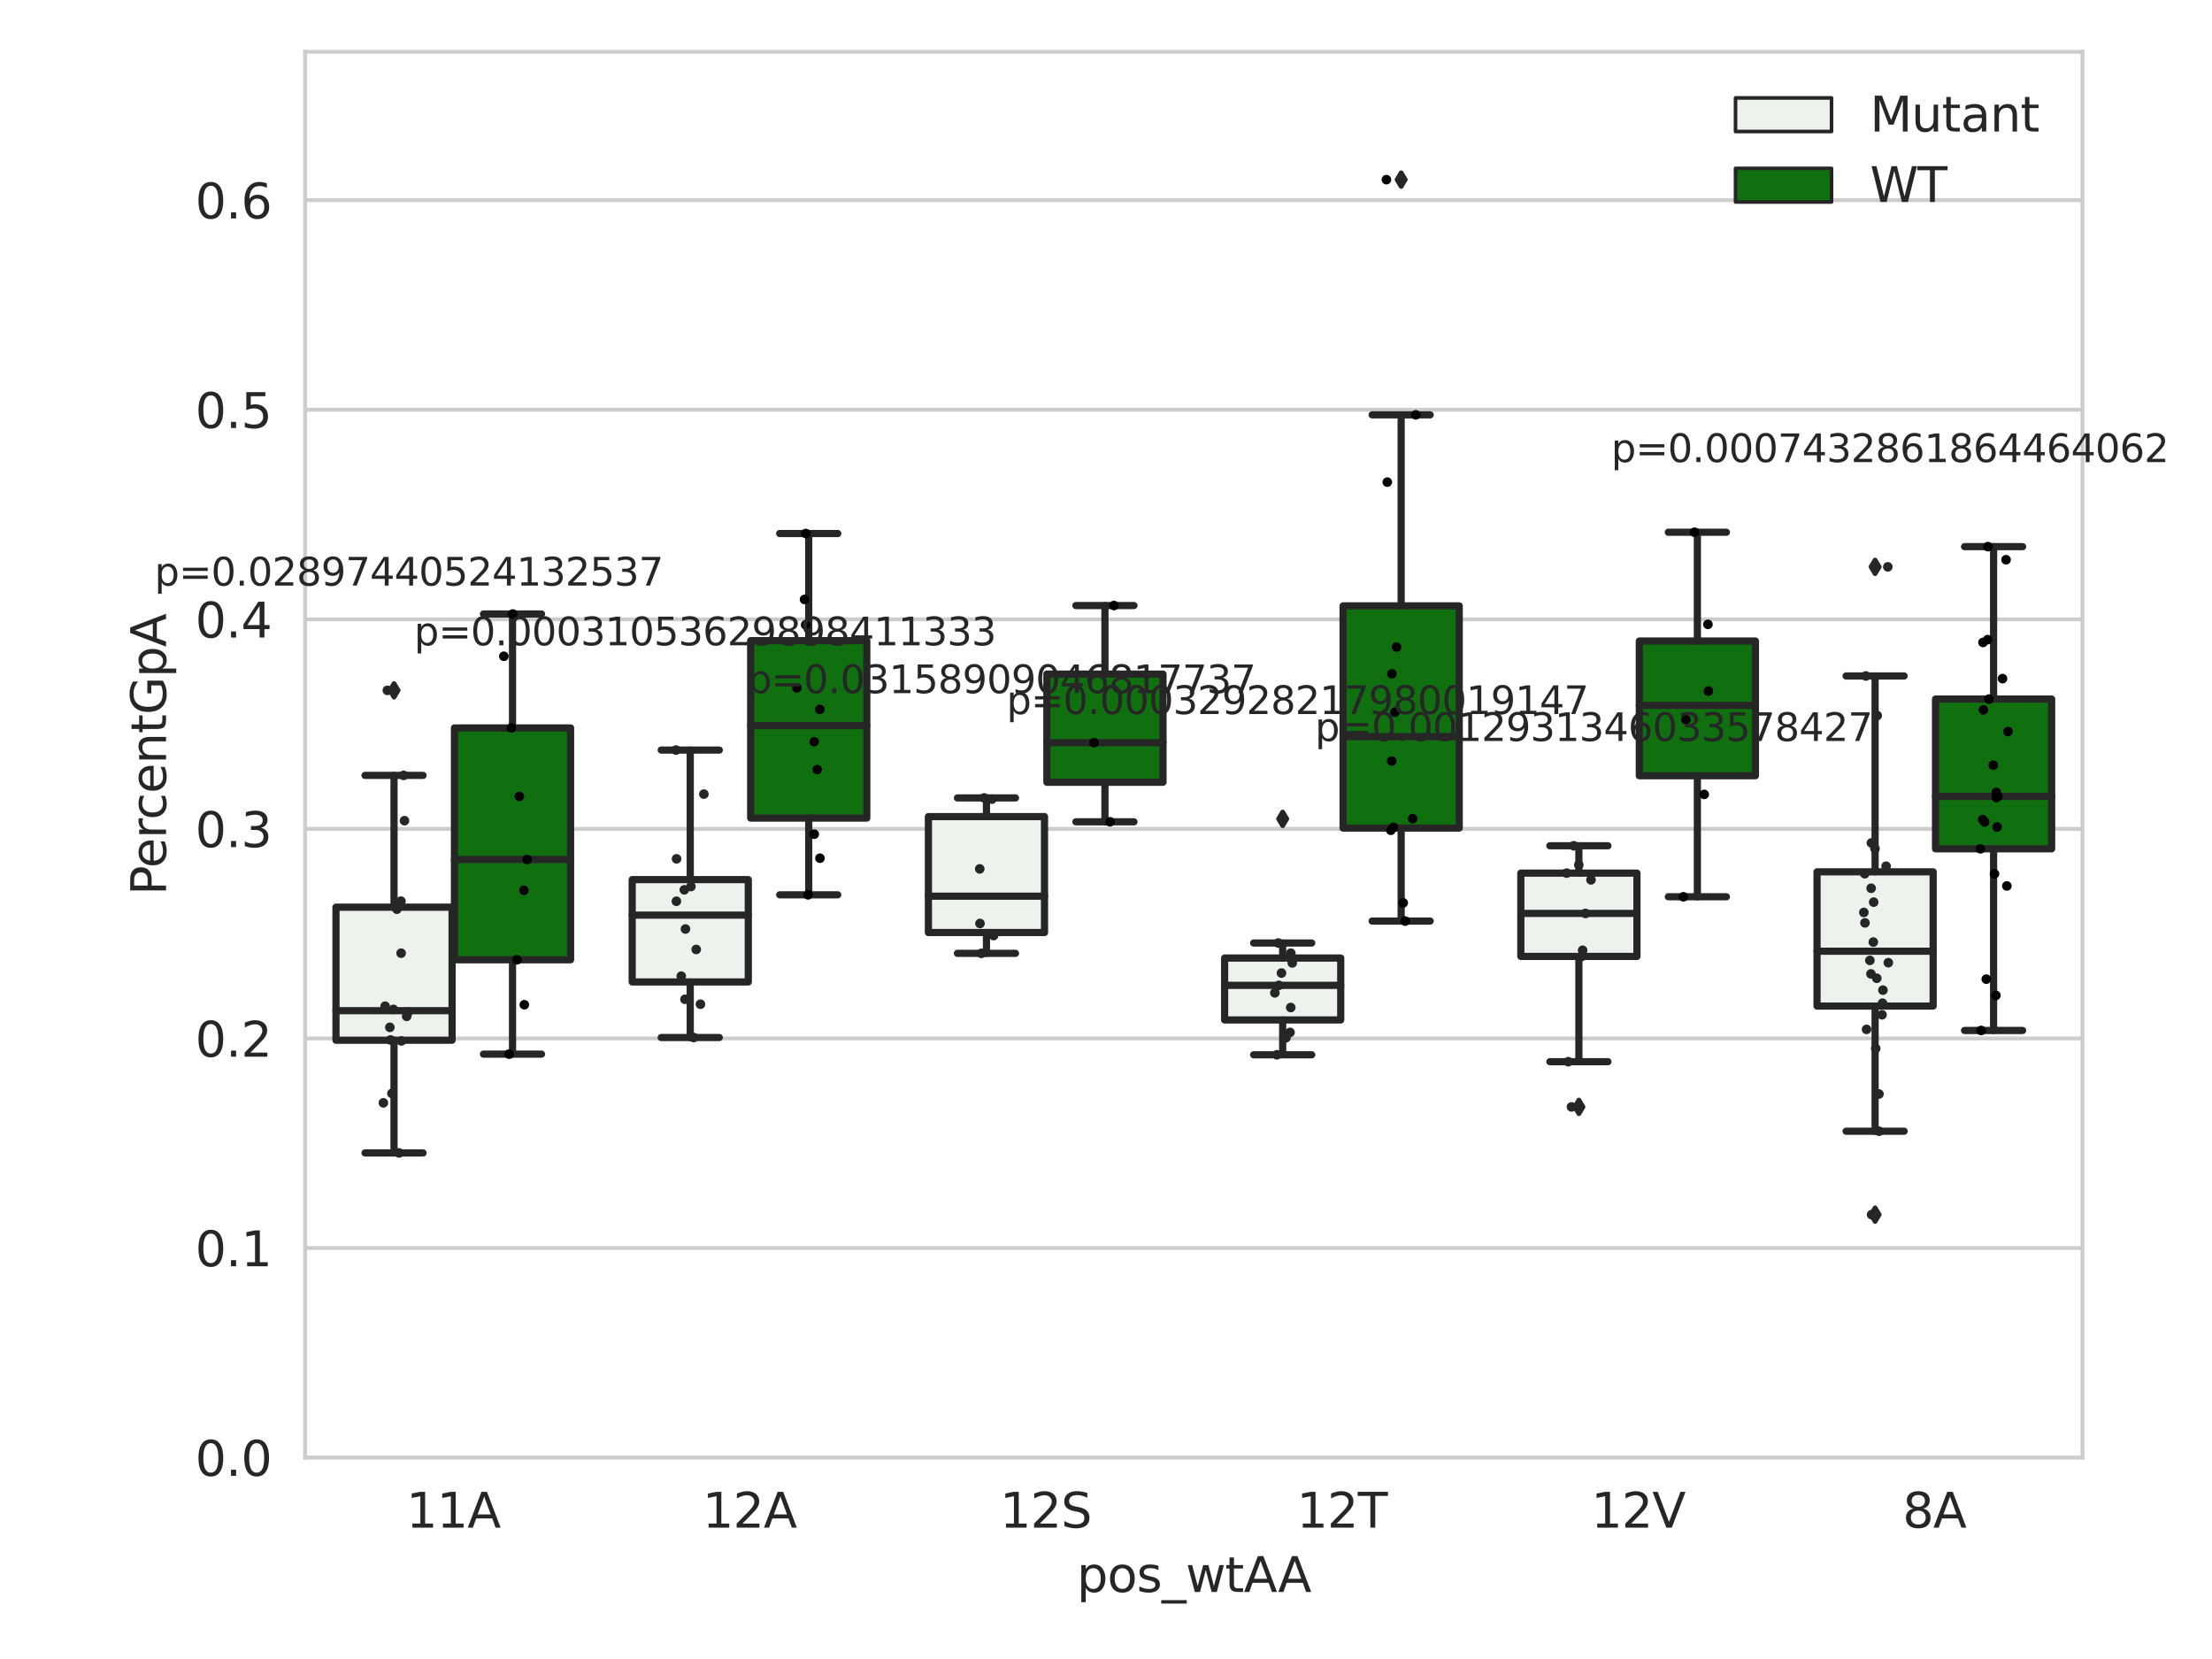 <?xml version="1.0" encoding="utf-8" standalone="no"?>
<!DOCTYPE svg PUBLIC "-//W3C//DTD SVG 1.1//EN"
  "http://www.w3.org/Graphics/SVG/1.1/DTD/svg11.dtd">
<svg xmlns:xlink="http://www.w3.org/1999/xlink" width="460.8pt" height="345.6pt" viewBox="0 0 460.8 345.6" xmlns="http://www.w3.org/2000/svg" version="1.1">
 <defs>
  <style type="text/css">*{stroke-linejoin: round; stroke-linecap: butt}</style>
 </defs>
 <g id="figure_1">
  <g id="patch_1">
   <path d="M 0 345.6 
L 460.8 345.6 
L 460.8 0 
L 0 0 
z
" style="fill: #ffffff"/>
  </g>
  <g id="axes_1">
   <g id="patch_2">
    <path d="M 63.571 303.64 
L 433.813 303.64 
L 433.813 10.8 
L 63.571 10.8 
z
" style="fill: #ffffff"/>
   </g>
   <g id="matplotlib.axis_1">
    <g id="xtick_1">
     <g id="text_1">
      <!-- 11A -->
      <g style="fill: #262626" transform="translate(84.642 318.238)scale(0.1 -0.1)">
       <defs>
        <path id="DejaVuSans-31" d="M 794 531 
L 1825 531 
L 1825 4091 
L 703 3866 
L 703 4441 
L 1819 4666 
L 2450 4666 
L 2450 531 
L 3481 531 
L 3481 0 
L 794 0 
L 794 531 
z
" transform="scale(0.016)"/>
        <path id="DejaVuSans-41" d="M 2188 4044 
L 1331 1722 
L 3047 1722 
L 2188 4044 
z
M 1831 4666 
L 2547 4666 
L 4325 0 
L 3669 0 
L 3244 1197 
L 1141 1197 
L 716 0 
L 50 0 
L 1831 4666 
z
" transform="scale(0.016)"/>
       </defs>
       <use xlink:href="#DejaVuSans-31"/>
       <use xlink:href="#DejaVuSans-31" x="63.623"/>
       <use xlink:href="#DejaVuSans-41" x="127.246"/>
      </g>
     </g>
    </g>
    <g id="xtick_2">
     <g id="text_2">
      <!-- 12A -->
      <g style="fill: #262626" transform="translate(146.349 318.238)scale(0.1 -0.1)">
       <defs>
        <path id="DejaVuSans-32" d="M 1228 531 
L 3431 531 
L 3431 0 
L 469 0 
L 469 531 
Q 828 903 1448 1529 
Q 2069 2156 2228 2338 
Q 2531 2678 2651 2914 
Q 2772 3150 2772 3378 
Q 2772 3750 2511 3984 
Q 2250 4219 1831 4219 
Q 1534 4219 1204 4116 
Q 875 4013 500 3803 
L 500 4441 
Q 881 4594 1212 4672 
Q 1544 4750 1819 4750 
Q 2544 4750 2975 4387 
Q 3406 4025 3406 3419 
Q 3406 3131 3298 2873 
Q 3191 2616 2906 2266 
Q 2828 2175 2409 1742 
Q 1991 1309 1228 531 
z
" transform="scale(0.016)"/>
       </defs>
       <use xlink:href="#DejaVuSans-31"/>
       <use xlink:href="#DejaVuSans-32" x="63.623"/>
       <use xlink:href="#DejaVuSans-41" x="127.246"/>
      </g>
     </g>
    </g>
    <g id="xtick_3">
     <g id="text_3">
      <!-- 12S -->
      <g style="fill: #262626" transform="translate(208.302 318.238)scale(0.1 -0.1)">
       <defs>
        <path id="DejaVuSans-53" d="M 3425 4513 
L 3425 3897 
Q 3066 4069 2747 4153 
Q 2428 4238 2131 4238 
Q 1616 4238 1336 4038 
Q 1056 3838 1056 3469 
Q 1056 3159 1242 3001 
Q 1428 2844 1947 2747 
L 2328 2669 
Q 3034 2534 3370 2195 
Q 3706 1856 3706 1288 
Q 3706 609 3251 259 
Q 2797 -91 1919 -91 
Q 1588 -91 1214 -16 
Q 841 59 441 206 
L 441 856 
Q 825 641 1194 531 
Q 1563 422 1919 422 
Q 2459 422 2753 634 
Q 3047 847 3047 1241 
Q 3047 1584 2836 1778 
Q 2625 1972 2144 2069 
L 1759 2144 
Q 1053 2284 737 2584 
Q 422 2884 422 3419 
Q 422 4038 858 4394 
Q 1294 4750 2059 4750 
Q 2388 4750 2728 4690 
Q 3069 4631 3425 4513 
z
" transform="scale(0.016)"/>
       </defs>
       <use xlink:href="#DejaVuSans-31"/>
       <use xlink:href="#DejaVuSans-32" x="63.623"/>
       <use xlink:href="#DejaVuSans-53" x="127.246"/>
      </g>
     </g>
    </g>
    <g id="xtick_4">
     <g id="text_4">
      <!-- 12T -->
      <g style="fill: #262626" transform="translate(270.129 318.238)scale(0.1 -0.1)">
       <defs>
        <path id="DejaVuSans-54" d="M -19 4666 
L 3928 4666 
L 3928 4134 
L 2272 4134 
L 2272 0 
L 1638 0 
L 1638 4134 
L -19 4134 
L -19 4666 
z
" transform="scale(0.016)"/>
       </defs>
       <use xlink:href="#DejaVuSans-31"/>
       <use xlink:href="#DejaVuSans-32" x="63.623"/>
       <use xlink:href="#DejaVuSans-54" x="127.246"/>
      </g>
     </g>
    </g>
    <g id="xtick_5">
     <g id="text_5">
      <!-- 12V -->
      <g style="fill: #262626" transform="translate(331.47 318.238)scale(0.1 -0.1)">
       <defs>
        <path id="DejaVuSans-56" d="M 1831 0 
L 50 4666 
L 709 4666 
L 2188 738 
L 3669 4666 
L 4325 4666 
L 2547 0 
L 1831 0 
z
" transform="scale(0.016)"/>
       </defs>
       <use xlink:href="#DejaVuSans-31"/>
       <use xlink:href="#DejaVuSans-32" x="63.623"/>
       <use xlink:href="#DejaVuSans-56" x="127.246"/>
      </g>
     </g>
    </g>
    <g id="xtick_6">
     <g id="text_6">
      <!-- 8A -->
      <g style="fill: #262626" transform="translate(396.358 318.238)scale(0.1 -0.1)">
       <defs>
        <path id="DejaVuSans-38" d="M 2034 2216 
Q 1584 2216 1326 1975 
Q 1069 1734 1069 1313 
Q 1069 891 1326 650 
Q 1584 409 2034 409 
Q 2484 409 2743 651 
Q 3003 894 3003 1313 
Q 3003 1734 2745 1975 
Q 2488 2216 2034 2216 
z
M 1403 2484 
Q 997 2584 770 2862 
Q 544 3141 544 3541 
Q 544 4100 942 4425 
Q 1341 4750 2034 4750 
Q 2731 4750 3128 4425 
Q 3525 4100 3525 3541 
Q 3525 3141 3298 2862 
Q 3072 2584 2669 2484 
Q 3125 2378 3379 2068 
Q 3634 1759 3634 1313 
Q 3634 634 3220 271 
Q 2806 -91 2034 -91 
Q 1263 -91 848 271 
Q 434 634 434 1313 
Q 434 1759 690 2068 
Q 947 2378 1403 2484 
z
M 1172 3481 
Q 1172 3119 1398 2916 
Q 1625 2713 2034 2713 
Q 2441 2713 2670 2916 
Q 2900 3119 2900 3481 
Q 2900 3844 2670 4047 
Q 2441 4250 2034 4250 
Q 1625 4250 1398 4047 
Q 1172 3844 1172 3481 
z
" transform="scale(0.016)"/>
       </defs>
       <use xlink:href="#DejaVuSans-38"/>
       <use xlink:href="#DejaVuSans-41" x="63.623"/>
      </g>
     </g>
    </g>
    <g id="text_7">
     <!-- pos_wtAA -->
     <g style="fill: #262626" transform="translate(224.327 331.638)scale(0.1 -0.1)">
      <defs>
       <path id="DejaVuSans-70" d="M 1159 525 
L 1159 -1331 
L 581 -1331 
L 581 3500 
L 1159 3500 
L 1159 2969 
Q 1341 3281 1617 3432 
Q 1894 3584 2278 3584 
Q 2916 3584 3314 3078 
Q 3713 2572 3713 1747 
Q 3713 922 3314 415 
Q 2916 -91 2278 -91 
Q 1894 -91 1617 61 
Q 1341 213 1159 525 
z
M 3116 1747 
Q 3116 2381 2855 2742 
Q 2594 3103 2138 3103 
Q 1681 3103 1420 2742 
Q 1159 2381 1159 1747 
Q 1159 1113 1420 752 
Q 1681 391 2138 391 
Q 2594 391 2855 752 
Q 3116 1113 3116 1747 
z
" transform="scale(0.016)"/>
       <path id="DejaVuSans-6f" d="M 1959 3097 
Q 1497 3097 1228 2736 
Q 959 2375 959 1747 
Q 959 1119 1226 758 
Q 1494 397 1959 397 
Q 2419 397 2687 759 
Q 2956 1122 2956 1747 
Q 2956 2369 2687 2733 
Q 2419 3097 1959 3097 
z
M 1959 3584 
Q 2709 3584 3137 3096 
Q 3566 2609 3566 1747 
Q 3566 888 3137 398 
Q 2709 -91 1959 -91 
Q 1206 -91 779 398 
Q 353 888 353 1747 
Q 353 2609 779 3096 
Q 1206 3584 1959 3584 
z
" transform="scale(0.016)"/>
       <path id="DejaVuSans-73" d="M 2834 3397 
L 2834 2853 
Q 2591 2978 2328 3040 
Q 2066 3103 1784 3103 
Q 1356 3103 1142 2972 
Q 928 2841 928 2578 
Q 928 2378 1081 2264 
Q 1234 2150 1697 2047 
L 1894 2003 
Q 2506 1872 2764 1633 
Q 3022 1394 3022 966 
Q 3022 478 2636 193 
Q 2250 -91 1575 -91 
Q 1294 -91 989 -36 
Q 684 19 347 128 
L 347 722 
Q 666 556 975 473 
Q 1284 391 1588 391 
Q 1994 391 2212 530 
Q 2431 669 2431 922 
Q 2431 1156 2273 1281 
Q 2116 1406 1581 1522 
L 1381 1569 
Q 847 1681 609 1914 
Q 372 2147 372 2553 
Q 372 3047 722 3315 
Q 1072 3584 1716 3584 
Q 2034 3584 2315 3537 
Q 2597 3491 2834 3397 
z
" transform="scale(0.016)"/>
       <path id="DejaVuSans-5f" d="M 3263 -1063 
L 3263 -1509 
L -63 -1509 
L -63 -1063 
L 3263 -1063 
z
" transform="scale(0.016)"/>
       <path id="DejaVuSans-77" d="M 269 3500 
L 844 3500 
L 1563 769 
L 2278 3500 
L 2956 3500 
L 3675 769 
L 4391 3500 
L 4966 3500 
L 4050 0 
L 3372 0 
L 2619 2869 
L 1863 0 
L 1184 0 
L 269 3500 
z
" transform="scale(0.016)"/>
       <path id="DejaVuSans-74" d="M 1172 4494 
L 1172 3500 
L 2356 3500 
L 2356 3053 
L 1172 3053 
L 1172 1153 
Q 1172 725 1289 603 
Q 1406 481 1766 481 
L 2356 481 
L 2356 0 
L 1766 0 
Q 1100 0 847 248 
Q 594 497 594 1153 
L 594 3053 
L 172 3053 
L 172 3500 
L 594 3500 
L 594 4494 
L 1172 4494 
z
" transform="scale(0.016)"/>
      </defs>
      <use xlink:href="#DejaVuSans-70"/>
      <use xlink:href="#DejaVuSans-6f" x="63.477"/>
      <use xlink:href="#DejaVuSans-73" x="124.658"/>
      <use xlink:href="#DejaVuSans-5f" x="176.758"/>
      <use xlink:href="#DejaVuSans-77" x="226.758"/>
      <use xlink:href="#DejaVuSans-74" x="308.545"/>
      <use xlink:href="#DejaVuSans-41" x="347.754"/>
      <use xlink:href="#DejaVuSans-41" x="418.912"/>
     </g>
    </g>
   </g>
   <g id="matplotlib.axis_2">
    <g id="ytick_1">
     <g id="line2d_1">
      <path d="M 63.571 303.64 
L 433.813 303.64 
" clip-path="url(#pdf665ade63)" style="fill: none; stroke: #cccccc; stroke-width: 0.8; stroke-linecap: round"/>
     </g>
     <g id="text_8">
      <!-- 0.0 -->
      <g style="fill: #262626" transform="translate(40.668 307.439)scale(0.1 -0.1)">
       <defs>
        <path id="DejaVuSans-30" d="M 2034 4250 
Q 1547 4250 1301 3770 
Q 1056 3291 1056 2328 
Q 1056 1369 1301 889 
Q 1547 409 2034 409 
Q 2525 409 2770 889 
Q 3016 1369 3016 2328 
Q 3016 3291 2770 3770 
Q 2525 4250 2034 4250 
z
M 2034 4750 
Q 2819 4750 3233 4129 
Q 3647 3509 3647 2328 
Q 3647 1150 3233 529 
Q 2819 -91 2034 -91 
Q 1250 -91 836 529 
Q 422 1150 422 2328 
Q 422 3509 836 4129 
Q 1250 4750 2034 4750 
z
" transform="scale(0.016)"/>
        <path id="DejaVuSans-2e" d="M 684 794 
L 1344 794 
L 1344 0 
L 684 0 
L 684 794 
z
" transform="scale(0.016)"/>
       </defs>
       <use xlink:href="#DejaVuSans-30"/>
       <use xlink:href="#DejaVuSans-2e" x="63.623"/>
       <use xlink:href="#DejaVuSans-30" x="95.41"/>
      </g>
     </g>
    </g>
    <g id="ytick_2">
     <g id="line2d_2">
      <path d="M 63.571 259.984 
L 433.813 259.984 
" clip-path="url(#pdf665ade63)" style="fill: none; stroke: #cccccc; stroke-width: 0.8; stroke-linecap: round"/>
     </g>
     <g id="text_9">
      <!-- 0.1 -->
      <g style="fill: #262626" transform="translate(40.668 263.783)scale(0.1 -0.1)">
       <use xlink:href="#DejaVuSans-30"/>
       <use xlink:href="#DejaVuSans-2e" x="63.623"/>
       <use xlink:href="#DejaVuSans-31" x="95.41"/>
      </g>
     </g>
    </g>
    <g id="ytick_3">
     <g id="line2d_3">
      <path d="M 63.571 216.328 
L 433.813 216.328 
" clip-path="url(#pdf665ade63)" style="fill: none; stroke: #cccccc; stroke-width: 0.8; stroke-linecap: round"/>
     </g>
     <g id="text_10">
      <!-- 0.2 -->
      <g style="fill: #262626" transform="translate(40.668 220.127)scale(0.1 -0.1)">
       <use xlink:href="#DejaVuSans-30"/>
       <use xlink:href="#DejaVuSans-2e" x="63.623"/>
       <use xlink:href="#DejaVuSans-32" x="95.41"/>
      </g>
     </g>
    </g>
    <g id="ytick_4">
     <g id="line2d_4">
      <path d="M 63.571 172.671 
L 433.813 172.671 
" clip-path="url(#pdf665ade63)" style="fill: none; stroke: #cccccc; stroke-width: 0.8; stroke-linecap: round"/>
     </g>
     <g id="text_11">
      <!-- 0.3 -->
      <g style="fill: #262626" transform="translate(40.668 176.47)scale(0.1 -0.1)">
       <defs>
        <path id="DejaVuSans-33" d="M 2597 2516 
Q 3050 2419 3304 2112 
Q 3559 1806 3559 1356 
Q 3559 666 3084 287 
Q 2609 -91 1734 -91 
Q 1441 -91 1130 -33 
Q 819 25 488 141 
L 488 750 
Q 750 597 1062 519 
Q 1375 441 1716 441 
Q 2309 441 2620 675 
Q 2931 909 2931 1356 
Q 2931 1769 2642 2001 
Q 2353 2234 1838 2234 
L 1294 2234 
L 1294 2753 
L 1863 2753 
Q 2328 2753 2575 2939 
Q 2822 3125 2822 3475 
Q 2822 3834 2567 4026 
Q 2313 4219 1838 4219 
Q 1578 4219 1281 4162 
Q 984 4106 628 3988 
L 628 4550 
Q 988 4650 1302 4700 
Q 1616 4750 1894 4750 
Q 2613 4750 3031 4423 
Q 3450 4097 3450 3541 
Q 3450 3153 3228 2886 
Q 3006 2619 2597 2516 
z
" transform="scale(0.016)"/>
       </defs>
       <use xlink:href="#DejaVuSans-30"/>
       <use xlink:href="#DejaVuSans-2e" x="63.623"/>
       <use xlink:href="#DejaVuSans-33" x="95.41"/>
      </g>
     </g>
    </g>
    <g id="ytick_5">
     <g id="line2d_5">
      <path d="M 63.571 129.015 
L 433.813 129.015 
" clip-path="url(#pdf665ade63)" style="fill: none; stroke: #cccccc; stroke-width: 0.8; stroke-linecap: round"/>
     </g>
     <g id="text_12">
      <!-- 0.4 -->
      <g style="fill: #262626" transform="translate(40.668 132.814)scale(0.1 -0.1)">
       <defs>
        <path id="DejaVuSans-34" d="M 2419 4116 
L 825 1625 
L 2419 1625 
L 2419 4116 
z
M 2253 4666 
L 3047 4666 
L 3047 1625 
L 3713 1625 
L 3713 1100 
L 3047 1100 
L 3047 0 
L 2419 0 
L 2419 1100 
L 313 1100 
L 313 1709 
L 2253 4666 
z
" transform="scale(0.016)"/>
       </defs>
       <use xlink:href="#DejaVuSans-30"/>
       <use xlink:href="#DejaVuSans-2e" x="63.623"/>
       <use xlink:href="#DejaVuSans-34" x="95.41"/>
      </g>
     </g>
    </g>
    <g id="ytick_6">
     <g id="line2d_6">
      <path d="M 63.571 85.359 
L 433.813 85.359 
" clip-path="url(#pdf665ade63)" style="fill: none; stroke: #cccccc; stroke-width: 0.8; stroke-linecap: round"/>
     </g>
     <g id="text_13">
      <!-- 0.5 -->
      <g style="fill: #262626" transform="translate(40.668 89.158)scale(0.1 -0.1)">
       <defs>
        <path id="DejaVuSans-35" d="M 691 4666 
L 3169 4666 
L 3169 4134 
L 1269 4134 
L 1269 2991 
Q 1406 3038 1543 3061 
Q 1681 3084 1819 3084 
Q 2600 3084 3056 2656 
Q 3513 2228 3513 1497 
Q 3513 744 3044 326 
Q 2575 -91 1722 -91 
Q 1428 -91 1123 -41 
Q 819 9 494 109 
L 494 744 
Q 775 591 1075 516 
Q 1375 441 1709 441 
Q 2250 441 2565 725 
Q 2881 1009 2881 1497 
Q 2881 1984 2565 2268 
Q 2250 2553 1709 2553 
Q 1456 2553 1204 2497 
Q 953 2441 691 2322 
L 691 4666 
z
" transform="scale(0.016)"/>
       </defs>
       <use xlink:href="#DejaVuSans-30"/>
       <use xlink:href="#DejaVuSans-2e" x="63.623"/>
       <use xlink:href="#DejaVuSans-35" x="95.41"/>
      </g>
     </g>
    </g>
    <g id="ytick_7">
     <g id="line2d_7">
      <path d="M 63.571 41.703 
L 433.813 41.703 
" clip-path="url(#pdf665ade63)" style="fill: none; stroke: #cccccc; stroke-width: 0.8; stroke-linecap: round"/>
     </g>
     <g id="text_14">
      <!-- 0.6 -->
      <g style="fill: #262626" transform="translate(40.668 45.502)scale(0.1 -0.1)">
       <defs>
        <path id="DejaVuSans-36" d="M 2113 2584 
Q 1688 2584 1439 2293 
Q 1191 2003 1191 1497 
Q 1191 994 1439 701 
Q 1688 409 2113 409 
Q 2538 409 2786 701 
Q 3034 994 3034 1497 
Q 3034 2003 2786 2293 
Q 2538 2584 2113 2584 
z
M 3366 4563 
L 3366 3988 
Q 3128 4100 2886 4159 
Q 2644 4219 2406 4219 
Q 1781 4219 1451 3797 
Q 1122 3375 1075 2522 
Q 1259 2794 1537 2939 
Q 1816 3084 2150 3084 
Q 2853 3084 3261 2657 
Q 3669 2231 3669 1497 
Q 3669 778 3244 343 
Q 2819 -91 2113 -91 
Q 1303 -91 875 529 
Q 447 1150 447 2328 
Q 447 3434 972 4092 
Q 1497 4750 2381 4750 
Q 2619 4750 2861 4703 
Q 3103 4656 3366 4563 
z
" transform="scale(0.016)"/>
       </defs>
       <use xlink:href="#DejaVuSans-30"/>
       <use xlink:href="#DejaVuSans-2e" x="63.623"/>
       <use xlink:href="#DejaVuSans-36" x="95.41"/>
      </g>
     </g>
    </g>
    <g id="text_15">
     <!-- PercentGpA -->
     <g style="fill: #262626" transform="translate(34.588 186.497)rotate(-90)scale(0.1 -0.1)">
      <defs>
       <path id="DejaVuSans-50" d="M 1259 4147 
L 1259 2394 
L 2053 2394 
Q 2494 2394 2734 2622 
Q 2975 2850 2975 3272 
Q 2975 3691 2734 3919 
Q 2494 4147 2053 4147 
L 1259 4147 
z
M 628 4666 
L 2053 4666 
Q 2838 4666 3239 4311 
Q 3641 3956 3641 3272 
Q 3641 2581 3239 2228 
Q 2838 1875 2053 1875 
L 1259 1875 
L 1259 0 
L 628 0 
L 628 4666 
z
" transform="scale(0.016)"/>
       <path id="DejaVuSans-65" d="M 3597 1894 
L 3597 1613 
L 953 1613 
Q 991 1019 1311 708 
Q 1631 397 2203 397 
Q 2534 397 2845 478 
Q 3156 559 3463 722 
L 3463 178 
Q 3153 47 2828 -22 
Q 2503 -91 2169 -91 
Q 1331 -91 842 396 
Q 353 884 353 1716 
Q 353 2575 817 3079 
Q 1281 3584 2069 3584 
Q 2775 3584 3186 3129 
Q 3597 2675 3597 1894 
z
M 3022 2063 
Q 3016 2534 2758 2815 
Q 2500 3097 2075 3097 
Q 1594 3097 1305 2825 
Q 1016 2553 972 2059 
L 3022 2063 
z
" transform="scale(0.016)"/>
       <path id="DejaVuSans-72" d="M 2631 2963 
Q 2534 3019 2420 3045 
Q 2306 3072 2169 3072 
Q 1681 3072 1420 2755 
Q 1159 2438 1159 1844 
L 1159 0 
L 581 0 
L 581 3500 
L 1159 3500 
L 1159 2956 
Q 1341 3275 1631 3429 
Q 1922 3584 2338 3584 
Q 2397 3584 2469 3576 
Q 2541 3569 2628 3553 
L 2631 2963 
z
" transform="scale(0.016)"/>
       <path id="DejaVuSans-63" d="M 3122 3366 
L 3122 2828 
Q 2878 2963 2633 3030 
Q 2388 3097 2138 3097 
Q 1578 3097 1268 2742 
Q 959 2388 959 1747 
Q 959 1106 1268 751 
Q 1578 397 2138 397 
Q 2388 397 2633 464 
Q 2878 531 3122 666 
L 3122 134 
Q 2881 22 2623 -34 
Q 2366 -91 2075 -91 
Q 1284 -91 818 406 
Q 353 903 353 1747 
Q 353 2603 823 3093 
Q 1294 3584 2113 3584 
Q 2378 3584 2631 3529 
Q 2884 3475 3122 3366 
z
" transform="scale(0.016)"/>
       <path id="DejaVuSans-6e" d="M 3513 2113 
L 3513 0 
L 2938 0 
L 2938 2094 
Q 2938 2591 2744 2837 
Q 2550 3084 2163 3084 
Q 1697 3084 1428 2787 
Q 1159 2491 1159 1978 
L 1159 0 
L 581 0 
L 581 3500 
L 1159 3500 
L 1159 2956 
Q 1366 3272 1645 3428 
Q 1925 3584 2291 3584 
Q 2894 3584 3203 3211 
Q 3513 2838 3513 2113 
z
" transform="scale(0.016)"/>
       <path id="DejaVuSans-47" d="M 3809 666 
L 3809 1919 
L 2778 1919 
L 2778 2438 
L 4434 2438 
L 4434 434 
Q 4069 175 3628 42 
Q 3188 -91 2688 -91 
Q 1594 -91 976 548 
Q 359 1188 359 2328 
Q 359 3472 976 4111 
Q 1594 4750 2688 4750 
Q 3144 4750 3555 4637 
Q 3966 4525 4313 4306 
L 4313 3634 
Q 3963 3931 3569 4081 
Q 3175 4231 2741 4231 
Q 1884 4231 1454 3753 
Q 1025 3275 1025 2328 
Q 1025 1384 1454 906 
Q 1884 428 2741 428 
Q 3075 428 3337 486 
Q 3600 544 3809 666 
z
" transform="scale(0.016)"/>
      </defs>
      <use xlink:href="#DejaVuSans-50"/>
      <use xlink:href="#DejaVuSans-65" x="56.678"/>
      <use xlink:href="#DejaVuSans-72" x="118.201"/>
      <use xlink:href="#DejaVuSans-63" x="157.064"/>
      <use xlink:href="#DejaVuSans-65" x="212.045"/>
      <use xlink:href="#DejaVuSans-6e" x="273.568"/>
      <use xlink:href="#DejaVuSans-74" x="336.947"/>
      <use xlink:href="#DejaVuSans-47" x="376.156"/>
      <use xlink:href="#DejaVuSans-70" x="453.646"/>
      <use xlink:href="#DejaVuSans-41" x="517.123"/>
     </g>
    </g>
   </g>
   <g id="patch_3">
    <path d="M 69.989 216.696 
L 94.178 216.696 
L 94.178 188.983 
L 69.989 188.983 
L 69.989 216.696 
z
" clip-path="url(#pdf665ade63)" style="fill: #ecf2ec; stroke: #262626; stroke-width: 1.5; stroke-linejoin: miter"/>
   </g>
   <g id="patch_4">
    <path d="M 94.672 199.934 
L 118.861 199.934 
L 118.861 151.645 
L 94.672 151.645 
L 94.672 199.934 
z
" clip-path="url(#pdf665ade63)" style="fill: #107010; stroke: #262626; stroke-width: 1.5; stroke-linejoin: miter"/>
   </g>
   <g id="patch_5">
    <path d="M 131.696 204.556 
L 155.885 204.556 
L 155.885 183.239 
L 131.696 183.239 
L 131.696 204.556 
z
" clip-path="url(#pdf665ade63)" style="fill: #ecf2ec; stroke: #262626; stroke-width: 1.5; stroke-linejoin: miter"/>
   </g>
   <g id="patch_6">
    <path d="M 156.379 170.418 
L 180.568 170.418 
L 180.568 133.456 
L 156.379 133.456 
L 156.379 170.418 
z
" clip-path="url(#pdf665ade63)" style="fill: #107010; stroke: #262626; stroke-width: 1.5; stroke-linejoin: miter"/>
   </g>
   <g id="patch_7">
    <path d="M 193.403 194.264 
L 217.592 194.264 
L 217.592 170.11 
L 193.403 170.11 
L 193.403 194.264 
z
" clip-path="url(#pdf665ade63)" style="fill: #ecf2ec; stroke: #262626; stroke-width: 1.5; stroke-linejoin: miter"/>
   </g>
   <g id="patch_8">
    <path d="M 218.086 162.959 
L 242.275 162.959 
L 242.275 140.429 
L 218.086 140.429 
L 218.086 162.959 
z
" clip-path="url(#pdf665ade63)" style="fill: #107010; stroke: #262626; stroke-width: 1.5; stroke-linejoin: miter"/>
   </g>
   <g id="patch_9">
    <path d="M 255.11 212.477 
L 279.299 212.477 
L 279.299 199.575 
L 255.11 199.575 
L 255.11 212.477 
z
" clip-path="url(#pdf665ade63)" style="fill: #ecf2ec; stroke: #262626; stroke-width: 1.5; stroke-linejoin: miter"/>
   </g>
   <g id="patch_10">
    <path d="M 279.792 172.499 
L 303.982 172.499 
L 303.982 126.213 
L 279.792 126.213 
L 279.792 172.499 
z
" clip-path="url(#pdf665ade63)" style="fill: #107010; stroke: #262626; stroke-width: 1.5; stroke-linejoin: miter"/>
   </g>
   <g id="patch_11">
    <path d="M 316.817 199.238 
L 341.006 199.238 
L 341.006 181.887 
L 316.817 181.887 
L 316.817 199.238 
z
" clip-path="url(#pdf665ade63)" style="fill: #ecf2ec; stroke: #262626; stroke-width: 1.5; stroke-linejoin: miter"/>
   </g>
   <g id="patch_12">
    <path d="M 341.499 161.597 
L 365.689 161.597 
L 365.689 133.536 
L 341.499 133.536 
L 341.499 161.597 
z
" clip-path="url(#pdf665ade63)" style="fill: #107010; stroke: #262626; stroke-width: 1.5; stroke-linejoin: miter"/>
   </g>
   <g id="patch_13">
    <path d="M 378.524 209.583 
L 402.713 209.583 
L 402.713 181.619 
L 378.524 181.619 
L 378.524 209.583 
z
" clip-path="url(#pdf665ade63)" style="fill: #ecf2ec; stroke: #262626; stroke-width: 1.5; stroke-linejoin: miter"/>
   </g>
   <g id="patch_14">
    <path d="M 403.206 176.823 
L 427.396 176.823 
L 427.396 145.628 
L 403.206 145.628 
L 403.206 176.823 
z
" clip-path="url(#pdf665ade63)" style="fill: #107010; stroke: #262626; stroke-width: 1.5; stroke-linejoin: miter"/>
   </g>
   <g id="patch_15">
    <path d="M 94.425 303.64 
L 94.425 303.64 
L 94.425 303.64 
L 94.425 303.64 
z
" clip-path="url(#pdf665ade63)" style="fill: #ecf2ec; stroke: #262626; stroke-width: 0.75; stroke-linejoin: miter"/>
   </g>
   <g id="patch_16">
    <path d="M 94.425 303.64 
L 94.425 303.64 
L 94.425 303.64 
L 94.425 303.64 
z
" clip-path="url(#pdf665ade63)" style="fill: #107010; stroke: #262626; stroke-width: 0.75; stroke-linejoin: miter"/>
   </g>
   <g id="PathCollection_1"/>
   <g id="PathCollection_2"/>
   <g id="line2d_8">
    <path d="M 82.083 216.696 
L 82.083 240.177 
" clip-path="url(#pdf665ade63)" style="fill: none; stroke: #262626; stroke-width: 1.5; stroke-linecap: round"/>
   </g>
   <g id="line2d_9">
    <path d="M 82.083 188.983 
L 82.083 161.524 
" clip-path="url(#pdf665ade63)" style="fill: none; stroke: #262626; stroke-width: 1.5; stroke-linecap: round"/>
   </g>
   <g id="line2d_10">
    <path d="M 76.036 240.177 
L 88.131 240.177 
" clip-path="url(#pdf665ade63)" style="fill: none; stroke: #262626; stroke-width: 1.5; stroke-linecap: round"/>
   </g>
   <g id="line2d_11">
    <path d="M 76.036 161.524 
L 88.131 161.524 
" clip-path="url(#pdf665ade63)" style="fill: none; stroke: #262626; stroke-width: 1.5; stroke-linecap: round"/>
   </g>
   <g id="line2d_12">
    <defs>
     <path id="m0acbccb554" d="M -0 1.414 
L 0.849 0 
L 0 -1.414 
L -0.849 -0 
z
" style="stroke: #262626; stroke-linejoin: miter"/>
    </defs>
    <g clip-path="url(#pdf665ade63)">
     <use xlink:href="#m0acbccb554" x="82.083" y="143.815" style="fill: #262626; stroke: #262626; stroke-linejoin: miter"/>
    </g>
   </g>
   <g id="line2d_13">
    <path d="M 106.766 199.934 
L 106.766 219.596 
" clip-path="url(#pdf665ade63)" style="fill: none; stroke: #262626; stroke-width: 1.5; stroke-linecap: round"/>
   </g>
   <g id="line2d_14">
    <path d="M 106.766 151.645 
L 106.766 127.909 
" clip-path="url(#pdf665ade63)" style="fill: none; stroke: #262626; stroke-width: 1.5; stroke-linecap: round"/>
   </g>
   <g id="line2d_15">
    <path d="M 100.719 219.596 
L 112.813 219.596 
" clip-path="url(#pdf665ade63)" style="fill: none; stroke: #262626; stroke-width: 1.5; stroke-linecap: round"/>
   </g>
   <g id="line2d_16">
    <path d="M 100.719 127.909 
L 112.813 127.909 
" clip-path="url(#pdf665ade63)" style="fill: none; stroke: #262626; stroke-width: 1.5; stroke-linecap: round"/>
   </g>
   <g id="line2d_17"/>
   <g id="line2d_18">
    <path d="M 143.79 204.556 
L 143.79 216.137 
" clip-path="url(#pdf665ade63)" style="fill: none; stroke: #262626; stroke-width: 1.5; stroke-linecap: round"/>
   </g>
   <g id="line2d_19">
    <path d="M 143.79 183.239 
L 143.79 156.256 
" clip-path="url(#pdf665ade63)" style="fill: none; stroke: #262626; stroke-width: 1.5; stroke-linecap: round"/>
   </g>
   <g id="line2d_20">
    <path d="M 137.743 216.137 
L 149.838 216.137 
" clip-path="url(#pdf665ade63)" style="fill: none; stroke: #262626; stroke-width: 1.5; stroke-linecap: round"/>
   </g>
   <g id="line2d_21">
    <path d="M 137.743 156.256 
L 149.838 156.256 
" clip-path="url(#pdf665ade63)" style="fill: none; stroke: #262626; stroke-width: 1.5; stroke-linecap: round"/>
   </g>
   <g id="line2d_22"/>
   <g id="line2d_23">
    <path d="M 168.473 170.418 
L 168.473 186.406 
" clip-path="url(#pdf665ade63)" style="fill: none; stroke: #262626; stroke-width: 1.5; stroke-linecap: round"/>
   </g>
   <g id="line2d_24">
    <path d="M 168.473 133.456 
L 168.473 111.142 
" clip-path="url(#pdf665ade63)" style="fill: none; stroke: #262626; stroke-width: 1.5; stroke-linecap: round"/>
   </g>
   <g id="line2d_25">
    <path d="M 162.426 186.406 
L 174.52 186.406 
" clip-path="url(#pdf665ade63)" style="fill: none; stroke: #262626; stroke-width: 1.5; stroke-linecap: round"/>
   </g>
   <g id="line2d_26">
    <path d="M 162.426 111.142 
L 174.52 111.142 
" clip-path="url(#pdf665ade63)" style="fill: none; stroke: #262626; stroke-width: 1.5; stroke-linecap: round"/>
   </g>
   <g id="line2d_27"/>
   <g id="line2d_28">
    <path d="M 205.497 194.264 
L 205.497 198.6 
" clip-path="url(#pdf665ade63)" style="fill: none; stroke: #262626; stroke-width: 1.5; stroke-linecap: round"/>
   </g>
   <g id="line2d_29">
    <path d="M 205.497 170.11 
L 205.497 166.223 
" clip-path="url(#pdf665ade63)" style="fill: none; stroke: #262626; stroke-width: 1.5; stroke-linecap: round"/>
   </g>
   <g id="line2d_30">
    <path d="M 199.45 198.6 
L 211.545 198.6 
" clip-path="url(#pdf665ade63)" style="fill: none; stroke: #262626; stroke-width: 1.5; stroke-linecap: round"/>
   </g>
   <g id="line2d_31">
    <path d="M 199.45 166.223 
L 211.545 166.223 
" clip-path="url(#pdf665ade63)" style="fill: none; stroke: #262626; stroke-width: 1.5; stroke-linecap: round"/>
   </g>
   <g id="line2d_32"/>
   <g id="line2d_33">
    <path d="M 230.18 162.959 
L 230.18 171.201 
" clip-path="url(#pdf665ade63)" style="fill: none; stroke: #262626; stroke-width: 1.5; stroke-linecap: round"/>
   </g>
   <g id="line2d_34">
    <path d="M 230.18 140.429 
L 230.18 126.143 
" clip-path="url(#pdf665ade63)" style="fill: none; stroke: #262626; stroke-width: 1.5; stroke-linecap: round"/>
   </g>
   <g id="line2d_35">
    <path d="M 224.133 171.201 
L 236.227 171.201 
" clip-path="url(#pdf665ade63)" style="fill: none; stroke: #262626; stroke-width: 1.5; stroke-linecap: round"/>
   </g>
   <g id="line2d_36">
    <path d="M 224.133 126.143 
L 236.227 126.143 
" clip-path="url(#pdf665ade63)" style="fill: none; stroke: #262626; stroke-width: 1.5; stroke-linecap: round"/>
   </g>
   <g id="line2d_37"/>
   <g id="line2d_38">
    <path d="M 267.204 212.477 
L 267.204 219.729 
" clip-path="url(#pdf665ade63)" style="fill: none; stroke: #262626; stroke-width: 1.5; stroke-linecap: round"/>
   </g>
   <g id="line2d_39">
    <path d="M 267.204 199.575 
L 267.204 196.447 
" clip-path="url(#pdf665ade63)" style="fill: none; stroke: #262626; stroke-width: 1.5; stroke-linecap: round"/>
   </g>
   <g id="line2d_40">
    <path d="M 261.157 219.729 
L 273.252 219.729 
" clip-path="url(#pdf665ade63)" style="fill: none; stroke: #262626; stroke-width: 1.5; stroke-linecap: round"/>
   </g>
   <g id="line2d_41">
    <path d="M 261.157 196.447 
L 273.252 196.447 
" clip-path="url(#pdf665ade63)" style="fill: none; stroke: #262626; stroke-width: 1.5; stroke-linecap: round"/>
   </g>
   <g id="line2d_42">
    <g clip-path="url(#pdf665ade63)">
     <use xlink:href="#m0acbccb554" x="267.204" y="170.58" style="fill: #262626; stroke: #262626; stroke-linejoin: miter"/>
    </g>
   </g>
   <g id="line2d_43">
    <path d="M 291.887 172.499 
L 291.887 191.874 
" clip-path="url(#pdf665ade63)" style="fill: none; stroke: #262626; stroke-width: 1.5; stroke-linecap: round"/>
   </g>
   <g id="line2d_44">
    <path d="M 291.887 126.213 
L 291.887 86.423 
" clip-path="url(#pdf665ade63)" style="fill: none; stroke: #262626; stroke-width: 1.5; stroke-linecap: round"/>
   </g>
   <g id="line2d_45">
    <path d="M 285.84 191.874 
L 297.934 191.874 
" clip-path="url(#pdf665ade63)" style="fill: none; stroke: #262626; stroke-width: 1.5; stroke-linecap: round"/>
   </g>
   <g id="line2d_46">
    <path d="M 285.84 86.423 
L 297.934 86.423 
" clip-path="url(#pdf665ade63)" style="fill: none; stroke: #262626; stroke-width: 1.5; stroke-linecap: round"/>
   </g>
   <g id="line2d_47">
    <g clip-path="url(#pdf665ade63)">
     <use xlink:href="#m0acbccb554" x="291.887" y="37.422" style="fill: #262626; stroke: #262626; stroke-linejoin: miter"/>
    </g>
   </g>
   <g id="line2d_48">
    <path d="M 328.911 199.238 
L 328.911 221.172 
" clip-path="url(#pdf665ade63)" style="fill: none; stroke: #262626; stroke-width: 1.5; stroke-linecap: round"/>
   </g>
   <g id="line2d_49">
    <path d="M 328.911 181.887 
L 328.911 176.19 
" clip-path="url(#pdf665ade63)" style="fill: none; stroke: #262626; stroke-width: 1.5; stroke-linecap: round"/>
   </g>
   <g id="line2d_50">
    <path d="M 322.864 221.172 
L 334.959 221.172 
" clip-path="url(#pdf665ade63)" style="fill: none; stroke: #262626; stroke-width: 1.5; stroke-linecap: round"/>
   </g>
   <g id="line2d_51">
    <path d="M 322.864 176.19 
L 334.959 176.19 
" clip-path="url(#pdf665ade63)" style="fill: none; stroke: #262626; stroke-width: 1.5; stroke-linecap: round"/>
   </g>
   <g id="line2d_52">
    <g clip-path="url(#pdf665ade63)">
     <use xlink:href="#m0acbccb554" x="328.911" y="230.587" style="fill: #262626; stroke: #262626; stroke-linejoin: miter"/>
    </g>
   </g>
   <g id="line2d_53">
    <path d="M 353.594 161.597 
L 353.594 186.815 
" clip-path="url(#pdf665ade63)" style="fill: none; stroke: #262626; stroke-width: 1.5; stroke-linecap: round"/>
   </g>
   <g id="line2d_54">
    <path d="M 353.594 133.536 
L 353.594 110.877 
" clip-path="url(#pdf665ade63)" style="fill: none; stroke: #262626; stroke-width: 1.5; stroke-linecap: round"/>
   </g>
   <g id="line2d_55">
    <path d="M 347.547 186.815 
L 359.641 186.815 
" clip-path="url(#pdf665ade63)" style="fill: none; stroke: #262626; stroke-width: 1.5; stroke-linecap: round"/>
   </g>
   <g id="line2d_56">
    <path d="M 347.547 110.877 
L 359.641 110.877 
" clip-path="url(#pdf665ade63)" style="fill: none; stroke: #262626; stroke-width: 1.5; stroke-linecap: round"/>
   </g>
   <g id="line2d_57"/>
   <g id="line2d_58">
    <path d="M 390.618 209.583 
L 390.618 235.654 
" clip-path="url(#pdf665ade63)" style="fill: none; stroke: #262626; stroke-width: 1.5; stroke-linecap: round"/>
   </g>
   <g id="line2d_59">
    <path d="M 390.618 181.619 
L 390.618 140.817 
" clip-path="url(#pdf665ade63)" style="fill: none; stroke: #262626; stroke-width: 1.5; stroke-linecap: round"/>
   </g>
   <g id="line2d_60">
    <path d="M 384.571 235.654 
L 396.666 235.654 
" clip-path="url(#pdf665ade63)" style="fill: none; stroke: #262626; stroke-width: 1.5; stroke-linecap: round"/>
   </g>
   <g id="line2d_61">
    <path d="M 384.571 140.817 
L 396.666 140.817 
" clip-path="url(#pdf665ade63)" style="fill: none; stroke: #262626; stroke-width: 1.5; stroke-linecap: round"/>
   </g>
   <g id="line2d_62">
    <g clip-path="url(#pdf665ade63)">
     <use xlink:href="#m0acbccb554" x="390.618" y="253.036" style="fill: #262626; stroke: #262626; stroke-linejoin: miter"/>
     <use xlink:href="#m0acbccb554" x="390.618" y="118.087" style="fill: #262626; stroke: #262626; stroke-linejoin: miter"/>
    </g>
   </g>
   <g id="line2d_63">
    <path d="M 415.301 176.823 
L 415.301 214.665 
" clip-path="url(#pdf665ade63)" style="fill: none; stroke: #262626; stroke-width: 1.5; stroke-linecap: round"/>
   </g>
   <g id="line2d_64">
    <path d="M 415.301 145.628 
L 415.301 113.878 
" clip-path="url(#pdf665ade63)" style="fill: none; stroke: #262626; stroke-width: 1.5; stroke-linecap: round"/>
   </g>
   <g id="line2d_65">
    <path d="M 409.254 214.665 
L 421.348 214.665 
" clip-path="url(#pdf665ade63)" style="fill: none; stroke: #262626; stroke-width: 1.5; stroke-linecap: round"/>
   </g>
   <g id="line2d_66">
    <path d="M 409.254 113.878 
L 421.348 113.878 
" clip-path="url(#pdf665ade63)" style="fill: none; stroke: #262626; stroke-width: 1.5; stroke-linecap: round"/>
   </g>
   <g id="line2d_67"/>
   <g id="line2d_68">
    <path d="M 69.989 210.547 
L 94.178 210.547 
" clip-path="url(#pdf665ade63)" style="fill: none; stroke: #262626; stroke-width: 1.5; stroke-linecap: round"/>
   </g>
   <g id="line2d_69">
    <path d="M 94.672 179.052 
L 118.861 179.052 
" clip-path="url(#pdf665ade63)" style="fill: none; stroke: #262626; stroke-width: 1.5; stroke-linecap: round"/>
   </g>
   <g id="line2d_70">
    <path d="M 131.696 190.639 
L 155.885 190.639 
" clip-path="url(#pdf665ade63)" style="fill: none; stroke: #262626; stroke-width: 1.5; stroke-linecap: round"/>
   </g>
   <g id="line2d_71">
    <path d="M 156.379 151.148 
L 180.568 151.148 
" clip-path="url(#pdf665ade63)" style="fill: none; stroke: #262626; stroke-width: 1.5; stroke-linecap: round"/>
   </g>
   <g id="line2d_72">
    <path d="M 193.403 186.695 
L 217.592 186.695 
" clip-path="url(#pdf665ade63)" style="fill: none; stroke: #262626; stroke-width: 1.5; stroke-linecap: round"/>
   </g>
   <g id="line2d_73">
    <path d="M 218.086 154.716 
L 242.275 154.716 
" clip-path="url(#pdf665ade63)" style="fill: none; stroke: #262626; stroke-width: 1.5; stroke-linecap: round"/>
   </g>
   <g id="line2d_74">
    <path d="M 255.11 205.265 
L 279.299 205.265 
" clip-path="url(#pdf665ade63)" style="fill: none; stroke: #262626; stroke-width: 1.5; stroke-linecap: round"/>
   </g>
   <g id="line2d_75">
    <path d="M 279.792 153.451 
L 303.982 153.451 
" clip-path="url(#pdf665ade63)" style="fill: none; stroke: #262626; stroke-width: 1.5; stroke-linecap: round"/>
   </g>
   <g id="line2d_76">
    <path d="M 316.817 190.284 
L 341.006 190.284 
" clip-path="url(#pdf665ade63)" style="fill: none; stroke: #262626; stroke-width: 1.5; stroke-linecap: round"/>
   </g>
   <g id="line2d_77">
    <path d="M 341.499 146.937 
L 365.689 146.937 
" clip-path="url(#pdf665ade63)" style="fill: none; stroke: #262626; stroke-width: 1.5; stroke-linecap: round"/>
   </g>
   <g id="line2d_78">
    <path d="M 378.524 198.157 
L 402.713 198.157 
" clip-path="url(#pdf665ade63)" style="fill: none; stroke: #262626; stroke-width: 1.5; stroke-linecap: round"/>
   </g>
   <g id="line2d_79">
    <path d="M 403.206 165.904 
L 427.396 165.904 
" clip-path="url(#pdf665ade63)" style="fill: none; stroke: #262626; stroke-width: 1.5; stroke-linecap: round"/>
   </g>
   <g id="patch_17">
    <path d="M 63.571 303.64 
L 63.571 10.8 
" style="fill: none; stroke: #cccccc; stroke-width: 0.8; stroke-linejoin: miter; stroke-linecap: square"/>
   </g>
   <g id="patch_18">
    <path d="M 433.813 303.64 
L 433.813 10.8 
" style="fill: none; stroke: #cccccc; stroke-width: 0.8; stroke-linejoin: miter; stroke-linecap: square"/>
   </g>
   <g id="patch_19">
    <path d="M 63.571 303.64 
L 433.813 303.64 
" style="fill: none; stroke: #cccccc; stroke-width: 0.8; stroke-linejoin: miter; stroke-linecap: square"/>
   </g>
   <g id="patch_20">
    <path d="M 63.571 10.8 
L 433.813 10.8 
" style="fill: none; stroke: #cccccc; stroke-width: 0.8; stroke-linejoin: miter; stroke-linecap: square"/>
   </g>
   <g id="PathCollection_3">
    <defs>
     <path id="C0_0_09672449a7" d="M 0 1 
C 0.265 1 0.52 0.895 0.707 0.707 
C 0.895 0.52 1 0.265 1 -0 
C 1 -0.265 0.895 -0.52 0.707 -0.707 
C 0.52 -0.895 0.265 -1 0 -1 
C -0.265 -1 -0.52 -0.895 -0.707 -0.707 
C -0.895 -0.52 -1 -0.265 -1 0 
C -1 0.265 -0.895 0.52 -0.707 0.707 
C -0.52 0.895 -0.265 1 0 1 
z
"/>
    </defs>
    <g clip-path="url(#pdf665ade63)">
     <use xlink:href="#C0_0_09672449a7" x="81.951" y="210.277" style="fill: #262626"/>
    </g>
    <g clip-path="url(#pdf665ade63)">
     <use xlink:href="#C0_0_09672449a7" x="79.864" y="229.742" style="fill: #262626"/>
    </g>
    <g clip-path="url(#pdf665ade63)">
     <use xlink:href="#C0_0_09672449a7" x="81.643" y="227.777" style="fill: #262626"/>
    </g>
    <g clip-path="url(#pdf665ade63)">
     <use xlink:href="#C0_0_09672449a7" x="84.258" y="170.963" style="fill: #262626"/>
    </g>
    <g clip-path="url(#pdf665ade63)">
     <use xlink:href="#C0_0_09672449a7" x="85.048" y="210.817" style="fill: #262626"/>
    </g>
    <g clip-path="url(#pdf665ade63)">
     <use xlink:href="#C0_0_09672449a7" x="82.681" y="189.403" style="fill: #262626"/>
    </g>
    <g clip-path="url(#pdf665ade63)">
     <use xlink:href="#C0_0_09672449a7" x="83.515" y="187.725" style="fill: #262626"/>
    </g>
    <g clip-path="url(#pdf665ade63)">
     <use xlink:href="#C0_0_09672449a7" x="80.228" y="209.606" style="fill: #262626"/>
    </g>
    <g clip-path="url(#pdf665ade63)">
     <use xlink:href="#C0_0_09672449a7" x="81.212" y="214.011" style="fill: #262626"/>
    </g>
    <g clip-path="url(#pdf665ade63)">
     <use xlink:href="#C0_0_09672449a7" x="83.614" y="216.844" style="fill: #262626"/>
    </g>
    <g clip-path="url(#pdf665ade63)">
     <use xlink:href="#C0_0_09672449a7" x="83.138" y="240.177" style="fill: #262626"/>
    </g>
    <g clip-path="url(#pdf665ade63)">
     <use xlink:href="#C0_0_09672449a7" x="84.716" y="211.726" style="fill: #262626"/>
    </g>
    <g clip-path="url(#pdf665ade63)">
     <use xlink:href="#C0_0_09672449a7" x="80.695" y="143.815" style="fill: #262626"/>
    </g>
    <g clip-path="url(#pdf665ade63)">
     <use xlink:href="#C0_0_09672449a7" x="84.079" y="161.524" style="fill: #262626"/>
    </g>
    <g clip-path="url(#pdf665ade63)">
     <use xlink:href="#C0_0_09672449a7" x="83.559" y="198.563" style="fill: #262626"/>
    </g>
    <g clip-path="url(#pdf665ade63)">
     <use xlink:href="#C0_0_09672449a7" x="81.339" y="216.647" style="fill: #262626"/>
    </g>
   </g>
   <g id="PathCollection_4">
    <defs>
     <path id="C1_0_0da878067d" d="M 0 1 
C 0.265 1 0.52 0.895 0.707 0.707 
C 0.895 0.52 1 0.265 1 -0 
C 1 -0.265 0.895 -0.52 0.707 -0.707 
C 0.52 -0.895 0.265 -1 0 -1 
C -0.265 -1 -0.52 -0.895 -0.707 -0.707 
C -0.895 -0.52 -1 -0.265 -1 0 
C -1 0.265 -0.895 0.52 -0.707 0.707 
C -0.52 0.895 -0.265 1 0 1 
z
"/>
    </defs>
    <g clip-path="url(#pdf665ade63)">
     <use xlink:href="#C1_0_0da878067d" x="108.188" y="165.917"/>
    </g>
    <g clip-path="url(#pdf665ade63)">
     <use xlink:href="#C1_0_0da878067d" x="109.143" y="185.461"/>
    </g>
    <g clip-path="url(#pdf665ade63)">
     <use xlink:href="#C1_0_0da878067d" x="104.962" y="136.714"/>
    </g>
    <g clip-path="url(#pdf665ade63)">
     <use xlink:href="#C1_0_0da878067d" x="106.811" y="127.909"/>
    </g>
    <g clip-path="url(#pdf665ade63)">
     <use xlink:href="#C1_0_0da878067d" x="106.06" y="219.596"/>
    </g>
    <g clip-path="url(#pdf665ade63)">
     <use xlink:href="#C1_0_0da878067d" x="109.226" y="209.305"/>
    </g>
    <g clip-path="url(#pdf665ade63)">
     <use xlink:href="#C1_0_0da878067d" x="106.528" y="151.645"/>
    </g>
    <g clip-path="url(#pdf665ade63)">
     <use xlink:href="#C1_0_0da878067d" x="107.703" y="199.934"/>
    </g>
    <g clip-path="url(#pdf665ade63)">
     <use xlink:href="#C1_0_0da878067d" x="109.8" y="179.052"/>
    </g>
   </g>
   <g id="PathCollection_5">
    <defs>
     <path id="C2_0_00766ce062" d="M 0 1 
C 0.265 1 0.52 0.895 0.707 0.707 
C 0.895 0.52 1 0.265 1 -0 
C 1 -0.265 0.895 -0.52 0.707 -0.707 
C 0.52 -0.895 0.265 -1 0 -1 
C -0.265 -1 -0.52 -0.895 -0.707 -0.707 
C -0.895 -0.52 -1 -0.265 -1 0 
C -1 0.265 -0.895 0.52 -0.707 0.707 
C -0.52 0.895 -0.265 1 0 1 
z
"/>
    </defs>
    <g clip-path="url(#pdf665ade63)">
     <use xlink:href="#C2_0_00766ce062" x="142.554" y="185.37" style="fill: #262626"/>
    </g>
    <g clip-path="url(#pdf665ade63)">
     <use xlink:href="#C2_0_00766ce062" x="140.813" y="156.256" style="fill: #262626"/>
    </g>
    <g clip-path="url(#pdf665ade63)">
     <use xlink:href="#C2_0_00766ce062" x="146.631" y="165.427" style="fill: #262626"/>
    </g>
    <g clip-path="url(#pdf665ade63)">
     <use xlink:href="#C2_0_00766ce062" x="145.034" y="197.786" style="fill: #262626"/>
    </g>
    <g clip-path="url(#pdf665ade63)">
     <use xlink:href="#C2_0_00766ce062" x="142.699" y="208.169" style="fill: #262626"/>
    </g>
    <g clip-path="url(#pdf665ade63)">
     <use xlink:href="#C2_0_00766ce062" x="142.794" y="193.528" style="fill: #262626"/>
    </g>
    <g clip-path="url(#pdf665ade63)">
     <use xlink:href="#C2_0_00766ce062" x="144.505" y="216.137" style="fill: #262626"/>
    </g>
    <g clip-path="url(#pdf665ade63)">
     <use xlink:href="#C2_0_00766ce062" x="140.907" y="187.75" style="fill: #262626"/>
    </g>
    <g clip-path="url(#pdf665ade63)">
     <use xlink:href="#C2_0_00766ce062" x="145.914" y="209.195" style="fill: #262626"/>
    </g>
    <g clip-path="url(#pdf665ade63)">
     <use xlink:href="#C2_0_00766ce062" x="140.938" y="178.913" style="fill: #262626"/>
    </g>
    <g clip-path="url(#pdf665ade63)">
     <use xlink:href="#C2_0_00766ce062" x="143.932" y="184.682" style="fill: #262626"/>
    </g>
    <g clip-path="url(#pdf665ade63)">
     <use xlink:href="#C2_0_00766ce062" x="141.919" y="203.352" style="fill: #262626"/>
    </g>
   </g>
   <g id="PathCollection_6">
    <defs>
     <path id="C3_0_1ae5c961a7" d="M 0 1 
C 0.265 1 0.52 0.895 0.707 0.707 
C 0.895 0.52 1 0.265 1 -0 
C 1 -0.265 0.895 -0.52 0.707 -0.707 
C 0.52 -0.895 0.265 -1 0 -1 
C -0.265 -1 -0.52 -0.895 -0.707 -0.707 
C -0.895 -0.52 -1 -0.265 -1 0 
C -1 0.265 -0.895 0.52 -0.707 0.707 
C -0.52 0.895 -0.265 1 0 1 
z
"/>
    </defs>
    <g clip-path="url(#pdf665ade63)">
     <use xlink:href="#C3_0_1ae5c961a7" x="167.598" y="124.873"/>
    </g>
    <g clip-path="url(#pdf665ade63)">
     <use xlink:href="#C3_0_1ae5c961a7" x="169.614" y="154.516"/>
    </g>
    <g clip-path="url(#pdf665ade63)">
     <use xlink:href="#C3_0_1ae5c961a7" x="167.828" y="130.173"/>
    </g>
    <g clip-path="url(#pdf665ade63)">
     <use xlink:href="#C3_0_1ae5c961a7" x="170.791" y="147.781"/>
    </g>
    <g clip-path="url(#pdf665ade63)">
     <use xlink:href="#C3_0_1ae5c961a7" x="170.812" y="178.781"/>
    </g>
    <g clip-path="url(#pdf665ade63)">
     <use xlink:href="#C3_0_1ae5c961a7" x="169.622" y="173.782"/>
    </g>
    <g clip-path="url(#pdf665ade63)">
     <use xlink:href="#C3_0_1ae5c961a7" x="167.873" y="111.142"/>
    </g>
    <g clip-path="url(#pdf665ade63)">
     <use xlink:href="#C3_0_1ae5c961a7" x="170.232" y="160.324"/>
    </g>
    <g clip-path="url(#pdf665ade63)">
     <use xlink:href="#C3_0_1ae5c961a7" x="168.328" y="186.406"/>
    </g>
    <g clip-path="url(#pdf665ade63)">
     <use xlink:href="#C3_0_1ae5c961a7" x="165.998" y="143.306"/>
    </g>
   </g>
   <g id="PathCollection_7">
    <defs>
     <path id="C4_0_429e97cb15" d="M 0 1 
C 0.265 1 0.52 0.895 0.707 0.707 
C 0.895 0.52 1 0.265 1 -0 
C 1 -0.265 0.895 -0.52 0.707 -0.707 
C 0.52 -0.895 0.265 -1 0 -1 
C -0.265 -1 -0.52 -0.895 -0.707 -0.707 
C -0.895 -0.52 -1 -0.265 -1 0 
C -1 0.265 -0.895 0.52 -0.707 0.707 
C -0.52 0.895 -0.265 1 0 1 
z
"/>
    </defs>
    <g clip-path="url(#pdf665ade63)">
     <use xlink:href="#C4_0_429e97cb15" x="204.448" y="198.6" style="fill: #262626"/>
    </g>
    <g clip-path="url(#pdf665ade63)">
     <use xlink:href="#C4_0_429e97cb15" x="204.148" y="192.379" style="fill: #262626"/>
    </g>
    <g clip-path="url(#pdf665ade63)">
     <use xlink:href="#C4_0_429e97cb15" x="206.987" y="194.892" style="fill: #262626"/>
    </g>
    <g clip-path="url(#pdf665ade63)">
     <use xlink:href="#C4_0_429e97cb15" x="205.022" y="166.223" style="fill: #262626"/>
    </g>
    <g clip-path="url(#pdf665ade63)">
     <use xlink:href="#C4_0_429e97cb15" x="206.636" y="166.476" style="fill: #262626"/>
    </g>
    <g clip-path="url(#pdf665ade63)">
     <use xlink:href="#C4_0_429e97cb15" x="204.101" y="181.011" style="fill: #262626"/>
    </g>
   </g>
   <g id="PathCollection_8">
    <defs>
     <path id="C5_0_6bf241f0f2" d="M 0 1 
C 0.265 1 0.52 0.895 0.707 0.707 
C 0.895 0.52 1 0.265 1 -0 
C 1 -0.265 0.895 -0.52 0.707 -0.707 
C 0.52 -0.895 0.265 -1 0 -1 
C -0.265 -1 -0.52 -0.895 -0.707 -0.707 
C -0.895 -0.52 -1 -0.265 -1 0 
C -1 0.265 -0.895 0.52 -0.707 0.707 
C -0.52 0.895 -0.265 1 0 1 
z
"/>
    </defs>
    <g clip-path="url(#pdf665ade63)">
     <use xlink:href="#C5_0_6bf241f0f2" x="232.065" y="126.143"/>
    </g>
    <g clip-path="url(#pdf665ade63)">
     <use xlink:href="#C5_0_6bf241f0f2" x="231.25" y="171.201"/>
    </g>
    <g clip-path="url(#pdf665ade63)">
     <use xlink:href="#C5_0_6bf241f0f2" x="227.917" y="154.716"/>
    </g>
   </g>
   <g id="PathCollection_9">
    <defs>
     <path id="C6_0_ccda559fb8" d="M 0 1 
C 0.265 1 0.52 0.895 0.707 0.707 
C 0.895 0.52 1 0.265 1 -0 
C 1 -0.265 0.895 -0.52 0.707 -0.707 
C 0.52 -0.895 0.265 -1 0 -1 
C -0.265 -1 -0.52 -0.895 -0.707 -0.707 
C -0.895 -0.52 -1 -0.265 -1 0 
C -1 0.265 -0.895 0.52 -0.707 0.707 
C -0.52 0.895 -0.265 1 0 1 
z
"/>
    </defs>
    <g clip-path="url(#pdf665ade63)">
     <use xlink:href="#C6_0_ccda559fb8" x="268.887" y="209.885" style="fill: #262626"/>
    </g>
    <g clip-path="url(#pdf665ade63)">
     <use xlink:href="#C6_0_ccda559fb8" x="268.735" y="215.07" style="fill: #262626"/>
    </g>
    <g clip-path="url(#pdf665ade63)">
     <use xlink:href="#C6_0_ccda559fb8" x="267.346" y="170.58" style="fill: #262626"/>
    </g>
    <g clip-path="url(#pdf665ade63)">
     <use xlink:href="#C6_0_ccda559fb8" x="265.572" y="206.835" style="fill: #262626"/>
    </g>
    <g clip-path="url(#pdf665ade63)">
     <use xlink:href="#C6_0_ccda559fb8" x="266.407" y="205.265" style="fill: #262626"/>
    </g>
    <g clip-path="url(#pdf665ade63)">
     <use xlink:href="#C6_0_ccda559fb8" x="266.956" y="202.706" style="fill: #262626"/>
    </g>
    <g clip-path="url(#pdf665ade63)">
     <use xlink:href="#C6_0_ccda559fb8" x="267.895" y="216.177" style="fill: #262626"/>
    </g>
    <g clip-path="url(#pdf665ade63)">
     <use xlink:href="#C6_0_ccda559fb8" x="269.206" y="200.593" style="fill: #262626"/>
    </g>
    <g clip-path="url(#pdf665ade63)">
     <use xlink:href="#C6_0_ccda559fb8" x="265.995" y="219.729" style="fill: #262626"/>
    </g>
    <g clip-path="url(#pdf665ade63)">
     <use xlink:href="#C6_0_ccda559fb8" x="266.277" y="196.447" style="fill: #262626"/>
    </g>
    <g clip-path="url(#pdf665ade63)">
     <use xlink:href="#C6_0_ccda559fb8" x="268.893" y="198.557" style="fill: #262626"/>
    </g>
   </g>
   <g id="PathCollection_10">
    <defs>
     <path id="C7_0_bcd73be664" d="M 0 1 
C 0.265 1 0.52 0.895 0.707 0.707 
C 0.895 0.52 1 0.265 1 -0 
C 1 -0.265 0.895 -0.52 0.707 -0.707 
C 0.52 -0.895 0.265 -1 0 -1 
C -0.265 -1 -0.52 -0.895 -0.707 -0.707 
C -0.895 -0.52 -1 -0.265 -1 0 
C -1 0.265 -0.895 0.52 -0.707 0.707 
C -0.52 0.895 -0.265 1 0 1 
z
"/>
    </defs>
    <g clip-path="url(#pdf665ade63)">
     <use xlink:href="#C7_0_bcd73be664" x="289" y="100.435"/>
    </g>
    <g clip-path="url(#pdf665ade63)">
     <use xlink:href="#C7_0_bcd73be664" x="289.731" y="172.957"/>
    </g>
    <g clip-path="url(#pdf665ade63)">
     <use xlink:href="#C7_0_bcd73be664" x="289.956" y="140.369"/>
    </g>
    <g clip-path="url(#pdf665ade63)">
     <use xlink:href="#C7_0_bcd73be664" x="294.931" y="86.423"/>
    </g>
    <g clip-path="url(#pdf665ade63)">
     <use xlink:href="#C7_0_bcd73be664" x="290.596" y="148.357"/>
    </g>
    <g clip-path="url(#pdf665ade63)">
     <use xlink:href="#C7_0_bcd73be664" x="294.283" y="170.546"/>
    </g>
    <g clip-path="url(#pdf665ade63)">
     <use xlink:href="#C7_0_bcd73be664" x="288.815" y="37.422"/>
    </g>
    <g clip-path="url(#pdf665ade63)">
     <use xlink:href="#C7_0_bcd73be664" x="290.279" y="172.347"/>
    </g>
    <g clip-path="url(#pdf665ade63)">
     <use xlink:href="#C7_0_bcd73be664" x="290.919" y="134.805"/>
    </g>
    <g clip-path="url(#pdf665ade63)">
     <use xlink:href="#C7_0_bcd73be664" x="289.923" y="158.546"/>
    </g>
    <g clip-path="url(#pdf665ade63)">
     <use xlink:href="#C7_0_bcd73be664" x="292.734" y="191.874"/>
    </g>
    <g clip-path="url(#pdf665ade63)">
     <use xlink:href="#C7_0_bcd73be664" x="292.315" y="188.086"/>
    </g>
   </g>
   <g id="PathCollection_11">
    <defs>
     <path id="C8_0_15559c537f" d="M 0 1 
C 0.265 1 0.52 0.895 0.707 0.707 
C 0.895 0.52 1 0.265 1 -0 
C 1 -0.265 0.895 -0.52 0.707 -0.707 
C 0.52 -0.895 0.265 -1 0 -1 
C -0.265 -1 -0.52 -0.895 -0.707 -0.707 
C -0.895 -0.52 -1 -0.265 -1 0 
C -1 0.265 -0.895 0.52 -0.707 0.707 
C -0.52 0.895 -0.265 1 0 1 
z
"/>
    </defs>
    <g clip-path="url(#pdf665ade63)">
     <use xlink:href="#C8_0_15559c537f" x="328.893" y="180.191" style="fill: #262626"/>
    </g>
    <g clip-path="url(#pdf665ade63)">
     <use xlink:href="#C8_0_15559c537f" x="327.848" y="176.19" style="fill: #262626"/>
    </g>
    <g clip-path="url(#pdf665ade63)">
     <use xlink:href="#C8_0_15559c537f" x="327.37" y="230.587" style="fill: #262626"/>
    </g>
    <g clip-path="url(#pdf665ade63)">
     <use xlink:href="#C8_0_15559c537f" x="330.291" y="190.284" style="fill: #262626"/>
    </g>
    <g clip-path="url(#pdf665ade63)">
     <use xlink:href="#C8_0_15559c537f" x="326.365" y="181.887" style="fill: #262626"/>
    </g>
    <g clip-path="url(#pdf665ade63)">
     <use xlink:href="#C8_0_15559c537f" x="326.704" y="221.172" style="fill: #262626"/>
    </g>
    <g clip-path="url(#pdf665ade63)">
     <use xlink:href="#C8_0_15559c537f" x="331.433" y="183.291" style="fill: #262626"/>
    </g>
    <g clip-path="url(#pdf665ade63)">
     <use xlink:href="#C8_0_15559c537f" x="329.51" y="199.238" style="fill: #262626"/>
    </g>
    <g clip-path="url(#pdf665ade63)">
     <use xlink:href="#C8_0_15559c537f" x="329.688" y="197.956" style="fill: #262626"/>
    </g>
   </g>
   <g id="PathCollection_12">
    <defs>
     <path id="C9_0_4e929e35a6" d="M 0 1 
C 0.265 1 0.52 0.895 0.707 0.707 
C 0.895 0.52 1 0.265 1 -0 
C 1 -0.265 0.895 -0.52 0.707 -0.707 
C 0.52 -0.895 0.265 -1 0 -1 
C -0.265 -1 -0.52 -0.895 -0.707 -0.707 
C -0.895 -0.52 -1 -0.265 -1 0 
C -1 0.265 -0.895 0.52 -0.707 0.707 
C -0.52 0.895 -0.265 1 0 1 
z
"/>
    </defs>
    <g clip-path="url(#pdf665ade63)">
     <use xlink:href="#C9_0_4e929e35a6" x="350.696" y="186.815"/>
    </g>
    <g clip-path="url(#pdf665ade63)">
     <use xlink:href="#C9_0_4e929e35a6" x="351.213" y="149.926"/>
    </g>
    <g clip-path="url(#pdf665ade63)">
     <use xlink:href="#C9_0_4e929e35a6" x="355.019" y="165.487"/>
    </g>
    <g clip-path="url(#pdf665ade63)">
     <use xlink:href="#C9_0_4e929e35a6" x="355.885" y="143.948"/>
    </g>
    <g clip-path="url(#pdf665ade63)">
     <use xlink:href="#C9_0_4e929e35a6" x="355.795" y="130.066"/>
    </g>
    <g clip-path="url(#pdf665ade63)">
     <use xlink:href="#C9_0_4e929e35a6" x="353.012" y="110.877"/>
    </g>
   </g>
   <g id="PathCollection_13">
    <defs>
     <path id="Ca_0_5476bba7d6" d="M 0 1 
C 0.265 1 0.52 0.895 0.707 0.707 
C 0.895 0.52 1 0.265 1 -0 
C 1 -0.265 0.895 -0.52 0.707 -0.707 
C 0.52 -0.895 0.265 -1 0 -1 
C -0.265 -1 -0.52 -0.895 -0.707 -0.707 
C -0.895 -0.52 -1 -0.265 -1 0 
C -1 0.265 -0.895 0.52 -0.707 0.707 
C -0.52 0.895 -0.265 1 0 1 
z
"/>
    </defs>
    <g clip-path="url(#pdf665ade63)">
     <use xlink:href="#Ca_0_5476bba7d6" x="393.267" y="118.087" style="fill: #262626"/>
    </g>
    <g clip-path="url(#pdf665ade63)">
     <use xlink:href="#Ca_0_5476bba7d6" x="389.532" y="200.067" style="fill: #262626"/>
    </g>
    <g clip-path="url(#pdf665ade63)">
     <use xlink:href="#Ca_0_5476bba7d6" x="391.433" y="235.654" style="fill: #262626"/>
    </g>
    <g clip-path="url(#pdf665ade63)">
     <use xlink:href="#Ca_0_5476bba7d6" x="388.834" y="214.437" style="fill: #262626"/>
    </g>
    <g clip-path="url(#pdf665ade63)">
     <use xlink:href="#Ca_0_5476bba7d6" x="392.155" y="208.978" style="fill: #262626"/>
    </g>
    <g clip-path="url(#pdf665ade63)">
     <use xlink:href="#Ca_0_5476bba7d6" x="390.59" y="176.79" style="fill: #262626"/>
    </g>
    <g clip-path="url(#pdf665ade63)">
     <use xlink:href="#Ca_0_5476bba7d6" x="393.372" y="200.546" style="fill: #262626"/>
    </g>
    <g clip-path="url(#pdf665ade63)">
     <use xlink:href="#Ca_0_5476bba7d6" x="389.753" y="202.881" style="fill: #262626"/>
    </g>
    <g clip-path="url(#pdf665ade63)">
     <use xlink:href="#Ca_0_5476bba7d6" x="391.059" y="149.062" style="fill: #262626"/>
    </g>
    <g clip-path="url(#pdf665ade63)">
     <use xlink:href="#Ca_0_5476bba7d6" x="392.065" y="211.399" style="fill: #262626"/>
    </g>
    <g clip-path="url(#pdf665ade63)">
     <use xlink:href="#Ca_0_5476bba7d6" x="389.79" y="185.04" style="fill: #262626"/>
    </g>
    <g clip-path="url(#pdf665ade63)">
     <use xlink:href="#Ca_0_5476bba7d6" x="389.848" y="175.601" style="fill: #262626"/>
    </g>
    <g clip-path="url(#pdf665ade63)">
     <use xlink:href="#Ca_0_5476bba7d6" x="390.965" y="203.79" style="fill: #262626"/>
    </g>
    <g clip-path="url(#pdf665ade63)">
     <use xlink:href="#Ca_0_5476bba7d6" x="390.321" y="187.938" style="fill: #262626"/>
    </g>
    <g clip-path="url(#pdf665ade63)">
     <use xlink:href="#Ca_0_5476bba7d6" x="388.456" y="182.011" style="fill: #262626"/>
    </g>
    <g clip-path="url(#pdf665ade63)">
     <use xlink:href="#Ca_0_5476bba7d6" x="392.909" y="180.446" style="fill: #262626"/>
    </g>
    <g clip-path="url(#pdf665ade63)">
     <use xlink:href="#Ca_0_5476bba7d6" x="388.271" y="190.078" style="fill: #262626"/>
    </g>
    <g clip-path="url(#pdf665ade63)">
     <use xlink:href="#Ca_0_5476bba7d6" x="390.246" y="196.248" style="fill: #262626"/>
    </g>
    <g clip-path="url(#pdf665ade63)">
     <use xlink:href="#Ca_0_5476bba7d6" x="388.505" y="192.251" style="fill: #262626"/>
    </g>
    <g clip-path="url(#pdf665ade63)">
     <use xlink:href="#Ca_0_5476bba7d6" x="391.425" y="227.905" style="fill: #262626"/>
    </g>
    <g clip-path="url(#pdf665ade63)">
     <use xlink:href="#Ca_0_5476bba7d6" x="389.891" y="253.036" style="fill: #262626"/>
    </g>
    <g clip-path="url(#pdf665ade63)">
     <use xlink:href="#Ca_0_5476bba7d6" x="392.246" y="206.262" style="fill: #262626"/>
    </g>
    <g clip-path="url(#pdf665ade63)">
     <use xlink:href="#Ca_0_5476bba7d6" x="388.692" y="140.817" style="fill: #262626"/>
    </g>
    <g clip-path="url(#pdf665ade63)">
     <use xlink:href="#Ca_0_5476bba7d6" x="390.744" y="218.424" style="fill: #262626"/>
    </g>
   </g>
   <g id="PathCollection_14">
    <defs>
     <path id="Cb_0_1a69aeae33" d="M 0 1 
C 0.265 1 0.52 0.895 0.707 0.707 
C 0.895 0.52 1 0.265 1 -0 
C 1 -0.265 0.895 -0.52 0.707 -0.707 
C 0.52 -0.895 0.265 -1 0 -1 
C -0.265 -1 -0.52 -0.895 -0.707 -0.707 
C -0.895 -0.52 -1 -0.265 -1 0 
C -1 0.265 -0.895 0.52 -0.707 0.707 
C -0.52 0.895 -0.265 1 0 1 
z
"/>
    </defs>
    <g clip-path="url(#pdf665ade63)">
     <use xlink:href="#Cb_0_1a69aeae33" x="414.133" y="113.878"/>
    </g>
    <g clip-path="url(#pdf665ade63)">
     <use xlink:href="#Cb_0_1a69aeae33" x="413.041" y="170.744"/>
    </g>
    <g clip-path="url(#pdf665ade63)">
     <use xlink:href="#Cb_0_1a69aeae33" x="417.165" y="141.366"/>
    </g>
    <g clip-path="url(#pdf665ade63)">
     <use xlink:href="#Cb_0_1a69aeae33" x="413.1" y="133.831"/>
    </g>
    <g clip-path="url(#pdf665ade63)">
     <use xlink:href="#Cb_0_1a69aeae33" x="412.703" y="214.665"/>
    </g>
    <g clip-path="url(#pdf665ade63)">
     <use xlink:href="#Cb_0_1a69aeae33" x="415.233" y="159.396"/>
    </g>
    <g clip-path="url(#pdf665ade63)">
     <use xlink:href="#Cb_0_1a69aeae33" x="416.031" y="172.275"/>
    </g>
    <g clip-path="url(#pdf665ade63)">
     <use xlink:href="#Cb_0_1a69aeae33" x="416.197" y="165.904"/>
    </g>
    <g clip-path="url(#pdf665ade63)">
     <use xlink:href="#Cb_0_1a69aeae33" x="412.562" y="176.823"/>
    </g>
    <g clip-path="url(#pdf665ade63)">
     <use xlink:href="#Cb_0_1a69aeae33" x="418.298" y="152.397"/>
    </g>
    <g clip-path="url(#pdf665ade63)">
     <use xlink:href="#Cb_0_1a69aeae33" x="415.892" y="166.141"/>
    </g>
    <g clip-path="url(#pdf665ade63)">
     <use xlink:href="#Cb_0_1a69aeae33" x="415.487" y="182.036"/>
    </g>
    <g clip-path="url(#pdf665ade63)">
     <use xlink:href="#Cb_0_1a69aeae33" x="413.19" y="147.877"/>
    </g>
    <g clip-path="url(#pdf665ade63)">
     <use xlink:href="#Cb_0_1a69aeae33" x="417.895" y="116.603"/>
    </g>
    <g clip-path="url(#pdf665ade63)">
     <use xlink:href="#Cb_0_1a69aeae33" x="418.066" y="184.559"/>
    </g>
    <g clip-path="url(#pdf665ade63)">
     <use xlink:href="#Cb_0_1a69aeae33" x="415.788" y="207.356"/>
    </g>
    <g clip-path="url(#pdf665ade63)">
     <use xlink:href="#Cb_0_1a69aeae33" x="415.857" y="165.057"/>
    </g>
    <g clip-path="url(#pdf665ade63)">
     <use xlink:href="#Cb_0_1a69aeae33" x="413.776" y="203.972"/>
    </g>
    <g clip-path="url(#pdf665ade63)">
     <use xlink:href="#Cb_0_1a69aeae33" x="413.44" y="171.247"/>
    </g>
    <g clip-path="url(#pdf665ade63)">
     <use xlink:href="#Cb_0_1a69aeae33" x="414.324" y="145.628"/>
    </g>
    <g clip-path="url(#pdf665ade63)">
     <use xlink:href="#Cb_0_1a69aeae33" x="414.067" y="133.252"/>
    </g>
   </g>
   <g id="text_16">
    <!-- 16 -->
    <g style="fill: #262626" transform="translate(85.169 -416.688)scale(0.1 -0.1)">
     <use xlink:href="#DejaVuSans-31"/>
     <use xlink:href="#DejaVuSans-36" x="63.623"/>
    </g>
   </g>
   <g id="text_17">
    <!-- p=0.02897440524132537 -->
    <g style="fill: #262626" transform="translate(32.196 121.987)scale(0.08 -0.08)">
     <defs>
      <path id="DejaVuSans-3d" d="M 678 2906 
L 4684 2906 
L 4684 2381 
L 678 2381 
L 678 2906 
z
M 678 1631 
L 4684 1631 
L 4684 1100 
L 678 1100 
L 678 1631 
z
" transform="scale(0.016)"/>
      <path id="DejaVuSans-39" d="M 703 97 
L 703 672 
Q 941 559 1184 500 
Q 1428 441 1663 441 
Q 2288 441 2617 861 
Q 2947 1281 2994 2138 
Q 2813 1869 2534 1725 
Q 2256 1581 1919 1581 
Q 1219 1581 811 2004 
Q 403 2428 403 3163 
Q 403 3881 828 4315 
Q 1253 4750 1959 4750 
Q 2769 4750 3195 4129 
Q 3622 3509 3622 2328 
Q 3622 1225 3098 567 
Q 2575 -91 1691 -91 
Q 1453 -91 1209 -44 
Q 966 3 703 97 
z
M 1959 2075 
Q 2384 2075 2632 2365 
Q 2881 2656 2881 3163 
Q 2881 3666 2632 3958 
Q 2384 4250 1959 4250 
Q 1534 4250 1286 3958 
Q 1038 3666 1038 3163 
Q 1038 2656 1286 2365 
Q 1534 2075 1959 2075 
z
" transform="scale(0.016)"/>
      <path id="DejaVuSans-37" d="M 525 4666 
L 3525 4666 
L 3525 4397 
L 1831 0 
L 1172 0 
L 2766 4134 
L 525 4134 
L 525 4666 
z
" transform="scale(0.016)"/>
     </defs>
     <use xlink:href="#DejaVuSans-70"/>
     <use xlink:href="#DejaVuSans-3d" x="63.477"/>
     <use xlink:href="#DejaVuSans-30" x="147.266"/>
     <use xlink:href="#DejaVuSans-2e" x="210.889"/>
     <use xlink:href="#DejaVuSans-30" x="242.676"/>
     <use xlink:href="#DejaVuSans-32" x="306.299"/>
     <use xlink:href="#DejaVuSans-38" x="369.922"/>
     <use xlink:href="#DejaVuSans-39" x="433.545"/>
     <use xlink:href="#DejaVuSans-37" x="497.168"/>
     <use xlink:href="#DejaVuSans-34" x="560.791"/>
     <use xlink:href="#DejaVuSans-34" x="624.414"/>
     <use xlink:href="#DejaVuSans-30" x="688.037"/>
     <use xlink:href="#DejaVuSans-35" x="751.66"/>
     <use xlink:href="#DejaVuSans-32" x="815.283"/>
     <use xlink:href="#DejaVuSans-34" x="878.906"/>
     <use xlink:href="#DejaVuSans-31" x="942.529"/>
     <use xlink:href="#DejaVuSans-33" x="1006.152"/>
     <use xlink:href="#DejaVuSans-32" x="1069.775"/>
     <use xlink:href="#DejaVuSans-35" x="1133.398"/>
     <use xlink:href="#DejaVuSans-33" x="1197.021"/>
     <use xlink:href="#DejaVuSans-37" x="1260.645"/>
    </g>
   </g>
   <g id="text_18">
    <!-- 9 -->
    <g style="fill: #262626" transform="translate(103.681 -416.688)scale(0.1 -0.1)">
     <use xlink:href="#DejaVuSans-39"/>
    </g>
   </g>
   <g id="text_19">
    <!-- 12 -->
    <g style="fill: #262626" transform="translate(146.876 -416.688)scale(0.1 -0.1)">
     <use xlink:href="#DejaVuSans-31"/>
     <use xlink:href="#DejaVuSans-32" x="63.623"/>
    </g>
   </g>
   <g id="text_20">
    <!-- p=0.00031053629898411333 -->
    <g style="fill: #262626" transform="translate(86.268 134.428)scale(0.08 -0.08)">
     <use xlink:href="#DejaVuSans-70"/>
     <use xlink:href="#DejaVuSans-3d" x="63.477"/>
     <use xlink:href="#DejaVuSans-30" x="147.266"/>
     <use xlink:href="#DejaVuSans-2e" x="210.889"/>
     <use xlink:href="#DejaVuSans-30" x="242.676"/>
     <use xlink:href="#DejaVuSans-30" x="306.299"/>
     <use xlink:href="#DejaVuSans-30" x="369.922"/>
     <use xlink:href="#DejaVuSans-33" x="433.545"/>
     <use xlink:href="#DejaVuSans-31" x="497.168"/>
     <use xlink:href="#DejaVuSans-30" x="560.791"/>
     <use xlink:href="#DejaVuSans-35" x="624.414"/>
     <use xlink:href="#DejaVuSans-33" x="688.037"/>
     <use xlink:href="#DejaVuSans-36" x="751.66"/>
     <use xlink:href="#DejaVuSans-32" x="815.283"/>
     <use xlink:href="#DejaVuSans-39" x="878.906"/>
     <use xlink:href="#DejaVuSans-38" x="942.529"/>
     <use xlink:href="#DejaVuSans-39" x="1006.152"/>
     <use xlink:href="#DejaVuSans-38" x="1069.775"/>
     <use xlink:href="#DejaVuSans-34" x="1133.398"/>
     <use xlink:href="#DejaVuSans-31" x="1197.021"/>
     <use xlink:href="#DejaVuSans-31" x="1260.645"/>
     <use xlink:href="#DejaVuSans-33" x="1324.268"/>
     <use xlink:href="#DejaVuSans-33" x="1387.891"/>
     <use xlink:href="#DejaVuSans-33" x="1451.514"/>
    </g>
   </g>
   <g id="text_21">
    <!-- 10 -->
    <g style="fill: #262626" transform="translate(165.388 -416.688)scale(0.1 -0.1)">
     <use xlink:href="#DejaVuSans-31"/>
     <use xlink:href="#DejaVuSans-30" x="63.623"/>
    </g>
   </g>
   <g id="text_22">
    <!-- 6 -->
    <g style="fill: #262626" transform="translate(208.583 -416.688)scale(0.1 -0.1)">
     <use xlink:href="#DejaVuSans-36"/>
    </g>
   </g>
   <g id="text_23">
    <!-- p=0.03158909046817737 -->
    <g style="fill: #262626" transform="translate(155.61 144.395)scale(0.08 -0.08)">
     <use xlink:href="#DejaVuSans-70"/>
     <use xlink:href="#DejaVuSans-3d" x="63.477"/>
     <use xlink:href="#DejaVuSans-30" x="147.266"/>
     <use xlink:href="#DejaVuSans-2e" x="210.889"/>
     <use xlink:href="#DejaVuSans-30" x="242.676"/>
     <use xlink:href="#DejaVuSans-33" x="306.299"/>
     <use xlink:href="#DejaVuSans-31" x="369.922"/>
     <use xlink:href="#DejaVuSans-35" x="433.545"/>
     <use xlink:href="#DejaVuSans-38" x="497.168"/>
     <use xlink:href="#DejaVuSans-39" x="560.791"/>
     <use xlink:href="#DejaVuSans-30" x="624.414"/>
     <use xlink:href="#DejaVuSans-39" x="688.037"/>
     <use xlink:href="#DejaVuSans-30" x="751.66"/>
     <use xlink:href="#DejaVuSans-34" x="815.283"/>
     <use xlink:href="#DejaVuSans-36" x="878.906"/>
     <use xlink:href="#DejaVuSans-38" x="942.529"/>
     <use xlink:href="#DejaVuSans-31" x="1006.152"/>
     <use xlink:href="#DejaVuSans-37" x="1069.775"/>
     <use xlink:href="#DejaVuSans-37" x="1133.398"/>
     <use xlink:href="#DejaVuSans-33" x="1197.021"/>
     <use xlink:href="#DejaVuSans-37" x="1260.645"/>
    </g>
   </g>
   <g id="text_24">
    <!-- 3 -->
    <g style="fill: #262626" transform="translate(227.095 -416.688)scale(0.1 -0.1)">
     <use xlink:href="#DejaVuSans-33"/>
    </g>
   </g>
   <g id="text_25">
    <!-- 11 -->
    <g style="fill: #262626" transform="translate(270.29 -416.688)scale(0.1 -0.1)">
     <use xlink:href="#DejaVuSans-31"/>
     <use xlink:href="#DejaVuSans-31" x="63.623"/>
    </g>
   </g>
   <g id="text_26">
    <!-- p=0.00032928217980019147 -->
    <g style="fill: #262626" transform="translate(209.682 148.752)scale(0.08 -0.08)">
     <use xlink:href="#DejaVuSans-70"/>
     <use xlink:href="#DejaVuSans-3d" x="63.477"/>
     <use xlink:href="#DejaVuSans-30" x="147.266"/>
     <use xlink:href="#DejaVuSans-2e" x="210.889"/>
     <use xlink:href="#DejaVuSans-30" x="242.676"/>
     <use xlink:href="#DejaVuSans-30" x="306.299"/>
     <use xlink:href="#DejaVuSans-30" x="369.922"/>
     <use xlink:href="#DejaVuSans-33" x="433.545"/>
     <use xlink:href="#DejaVuSans-32" x="497.168"/>
     <use xlink:href="#DejaVuSans-39" x="560.791"/>
     <use xlink:href="#DejaVuSans-32" x="624.414"/>
     <use xlink:href="#DejaVuSans-38" x="688.037"/>
     <use xlink:href="#DejaVuSans-32" x="751.66"/>
     <use xlink:href="#DejaVuSans-31" x="815.283"/>
     <use xlink:href="#DejaVuSans-37" x="878.906"/>
     <use xlink:href="#DejaVuSans-39" x="942.529"/>
     <use xlink:href="#DejaVuSans-38" x="1006.152"/>
     <use xlink:href="#DejaVuSans-30" x="1069.775"/>
     <use xlink:href="#DejaVuSans-30" x="1133.398"/>
     <use xlink:href="#DejaVuSans-31" x="1197.021"/>
     <use xlink:href="#DejaVuSans-39" x="1260.645"/>
     <use xlink:href="#DejaVuSans-31" x="1324.268"/>
     <use xlink:href="#DejaVuSans-34" x="1387.891"/>
     <use xlink:href="#DejaVuSans-37" x="1451.514"/>
    </g>
   </g>
   <g id="text_27">
    <!-- 12 -->
    <g style="fill: #262626" transform="translate(288.802 -416.688)scale(0.1 -0.1)">
     <use xlink:href="#DejaVuSans-31"/>
     <use xlink:href="#DejaVuSans-32" x="63.623"/>
    </g>
   </g>
   <g id="text_28">
    <!-- 9 -->
    <g style="fill: #262626" transform="translate(331.997 -416.688)scale(0.1 -0.1)">
     <use xlink:href="#DejaVuSans-39"/>
    </g>
   </g>
   <g id="text_29">
    <!-- p=0.0012931346033578427 -->
    <g style="fill: #262626" transform="translate(273.934 154.362)scale(0.08 -0.08)">
     <use xlink:href="#DejaVuSans-70"/>
     <use xlink:href="#DejaVuSans-3d" x="63.477"/>
     <use xlink:href="#DejaVuSans-30" x="147.266"/>
     <use xlink:href="#DejaVuSans-2e" x="210.889"/>
     <use xlink:href="#DejaVuSans-30" x="242.676"/>
     <use xlink:href="#DejaVuSans-30" x="306.299"/>
     <use xlink:href="#DejaVuSans-31" x="369.922"/>
     <use xlink:href="#DejaVuSans-32" x="433.545"/>
     <use xlink:href="#DejaVuSans-39" x="497.168"/>
     <use xlink:href="#DejaVuSans-33" x="560.791"/>
     <use xlink:href="#DejaVuSans-31" x="624.414"/>
     <use xlink:href="#DejaVuSans-33" x="688.037"/>
     <use xlink:href="#DejaVuSans-34" x="751.66"/>
     <use xlink:href="#DejaVuSans-36" x="815.283"/>
     <use xlink:href="#DejaVuSans-30" x="878.906"/>
     <use xlink:href="#DejaVuSans-33" x="942.529"/>
     <use xlink:href="#DejaVuSans-33" x="1006.152"/>
     <use xlink:href="#DejaVuSans-35" x="1069.775"/>
     <use xlink:href="#DejaVuSans-37" x="1133.398"/>
     <use xlink:href="#DejaVuSans-38" x="1197.021"/>
     <use xlink:href="#DejaVuSans-34" x="1260.645"/>
     <use xlink:href="#DejaVuSans-32" x="1324.268"/>
     <use xlink:href="#DejaVuSans-37" x="1387.891"/>
    </g>
   </g>
   <g id="text_30">
    <!-- 6 -->
    <g style="fill: #262626" transform="translate(350.509 -416.688)scale(0.1 -0.1)">
     <use xlink:href="#DejaVuSans-36"/>
    </g>
   </g>
   <g id="text_31">
    <!-- 24 -->
    <g style="fill: #262626" transform="translate(393.704 -416.688)scale(0.1 -0.1)">
     <use xlink:href="#DejaVuSans-32"/>
     <use xlink:href="#DejaVuSans-34" x="63.623"/>
    </g>
   </g>
   <g id="text_32">
    <!-- p=0.0007432861864464062 -->
    <g style="fill: #262626" transform="translate(335.641 96.259)scale(0.08 -0.08)">
     <use xlink:href="#DejaVuSans-70"/>
     <use xlink:href="#DejaVuSans-3d" x="63.477"/>
     <use xlink:href="#DejaVuSans-30" x="147.266"/>
     <use xlink:href="#DejaVuSans-2e" x="210.889"/>
     <use xlink:href="#DejaVuSans-30" x="242.676"/>
     <use xlink:href="#DejaVuSans-30" x="306.299"/>
     <use xlink:href="#DejaVuSans-30" x="369.922"/>
     <use xlink:href="#DejaVuSans-37" x="433.545"/>
     <use xlink:href="#DejaVuSans-34" x="497.168"/>
     <use xlink:href="#DejaVuSans-33" x="560.791"/>
     <use xlink:href="#DejaVuSans-32" x="624.414"/>
     <use xlink:href="#DejaVuSans-38" x="688.037"/>
     <use xlink:href="#DejaVuSans-36" x="751.66"/>
     <use xlink:href="#DejaVuSans-31" x="815.283"/>
     <use xlink:href="#DejaVuSans-38" x="878.906"/>
     <use xlink:href="#DejaVuSans-36" x="942.529"/>
     <use xlink:href="#DejaVuSans-34" x="1006.152"/>
     <use xlink:href="#DejaVuSans-34" x="1069.775"/>
     <use xlink:href="#DejaVuSans-36" x="1133.398"/>
     <use xlink:href="#DejaVuSans-34" x="1197.021"/>
     <use xlink:href="#DejaVuSans-30" x="1260.645"/>
     <use xlink:href="#DejaVuSans-36" x="1324.268"/>
     <use xlink:href="#DejaVuSans-32" x="1387.891"/>
    </g>
   </g>
   <g id="text_33">
    <!-- 21 -->
    <g style="fill: #262626" transform="translate(412.216 -416.688)scale(0.1 -0.1)">
     <use xlink:href="#DejaVuSans-32"/>
     <use xlink:href="#DejaVuSans-31" x="63.623"/>
    </g>
   </g>
   <g id="legend_1">
    <g id="patch_21">
     <path d="M 361.541 27.398 
L 381.541 27.398 
L 381.541 20.398 
L 361.541 20.398 
z
" style="fill: #ecf2ec; stroke: #262626; stroke-width: 0.75; stroke-linejoin: miter"/>
    </g>
    <g id="text_34">
     <!-- Mutant -->
     <g style="fill: #262626" transform="translate(389.541 27.398)scale(0.1 -0.1)">
      <defs>
       <path id="DejaVuSans-4d" d="M 628 4666 
L 1569 4666 
L 2759 1491 
L 3956 4666 
L 4897 4666 
L 4897 0 
L 4281 0 
L 4281 4097 
L 3078 897 
L 2444 897 
L 1241 4097 
L 1241 0 
L 628 0 
L 628 4666 
z
" transform="scale(0.016)"/>
       <path id="DejaVuSans-75" d="M 544 1381 
L 544 3500 
L 1119 3500 
L 1119 1403 
Q 1119 906 1312 657 
Q 1506 409 1894 409 
Q 2359 409 2629 706 
Q 2900 1003 2900 1516 
L 2900 3500 
L 3475 3500 
L 3475 0 
L 2900 0 
L 2900 538 
Q 2691 219 2414 64 
Q 2138 -91 1772 -91 
Q 1169 -91 856 284 
Q 544 659 544 1381 
z
M 1991 3584 
L 1991 3584 
z
" transform="scale(0.016)"/>
       <path id="DejaVuSans-61" d="M 2194 1759 
Q 1497 1759 1228 1600 
Q 959 1441 959 1056 
Q 959 750 1161 570 
Q 1363 391 1709 391 
Q 2188 391 2477 730 
Q 2766 1069 2766 1631 
L 2766 1759 
L 2194 1759 
z
M 3341 1997 
L 3341 0 
L 2766 0 
L 2766 531 
Q 2569 213 2275 61 
Q 1981 -91 1556 -91 
Q 1019 -91 701 211 
Q 384 513 384 1019 
Q 384 1609 779 1909 
Q 1175 2209 1959 2209 
L 2766 2209 
L 2766 2266 
Q 2766 2663 2505 2880 
Q 2244 3097 1772 3097 
Q 1472 3097 1187 3025 
Q 903 2953 641 2809 
L 641 3341 
Q 956 3463 1253 3523 
Q 1550 3584 1831 3584 
Q 2591 3584 2966 3190 
Q 3341 2797 3341 1997 
z
" transform="scale(0.016)"/>
      </defs>
      <use xlink:href="#DejaVuSans-4d"/>
      <use xlink:href="#DejaVuSans-75" x="86.279"/>
      <use xlink:href="#DejaVuSans-74" x="149.658"/>
      <use xlink:href="#DejaVuSans-61" x="188.867"/>
      <use xlink:href="#DejaVuSans-6e" x="250.146"/>
      <use xlink:href="#DejaVuSans-74" x="313.525"/>
     </g>
    </g>
    <g id="patch_22">
     <path d="M 361.541 42.077 
L 381.541 42.077 
L 381.541 35.077 
L 361.541 35.077 
z
" style="fill: #107010; stroke: #262626; stroke-width: 0.75; stroke-linejoin: miter"/>
    </g>
    <g id="text_35">
     <!-- WT -->
     <g style="fill: #262626" transform="translate(389.541 42.077)scale(0.1 -0.1)">
      <defs>
       <path id="DejaVuSans-57" d="M 213 4666 
L 850 4666 
L 1831 722 
L 2809 4666 
L 3519 4666 
L 4500 722 
L 5478 4666 
L 6119 4666 
L 4947 0 
L 4153 0 
L 3169 4050 
L 2175 0 
L 1381 0 
L 213 4666 
z
" transform="scale(0.016)"/>
      </defs>
      <use xlink:href="#DejaVuSans-57"/>
      <use xlink:href="#DejaVuSans-54" x="98.877"/>
     </g>
    </g>
   </g>
  </g>
 </g>
 <defs>
  <clipPath id="pdf665ade63">
   <rect x="63.571" y="10.8" width="370.242" height="292.84"/>
  </clipPath>
 </defs>
</svg>
